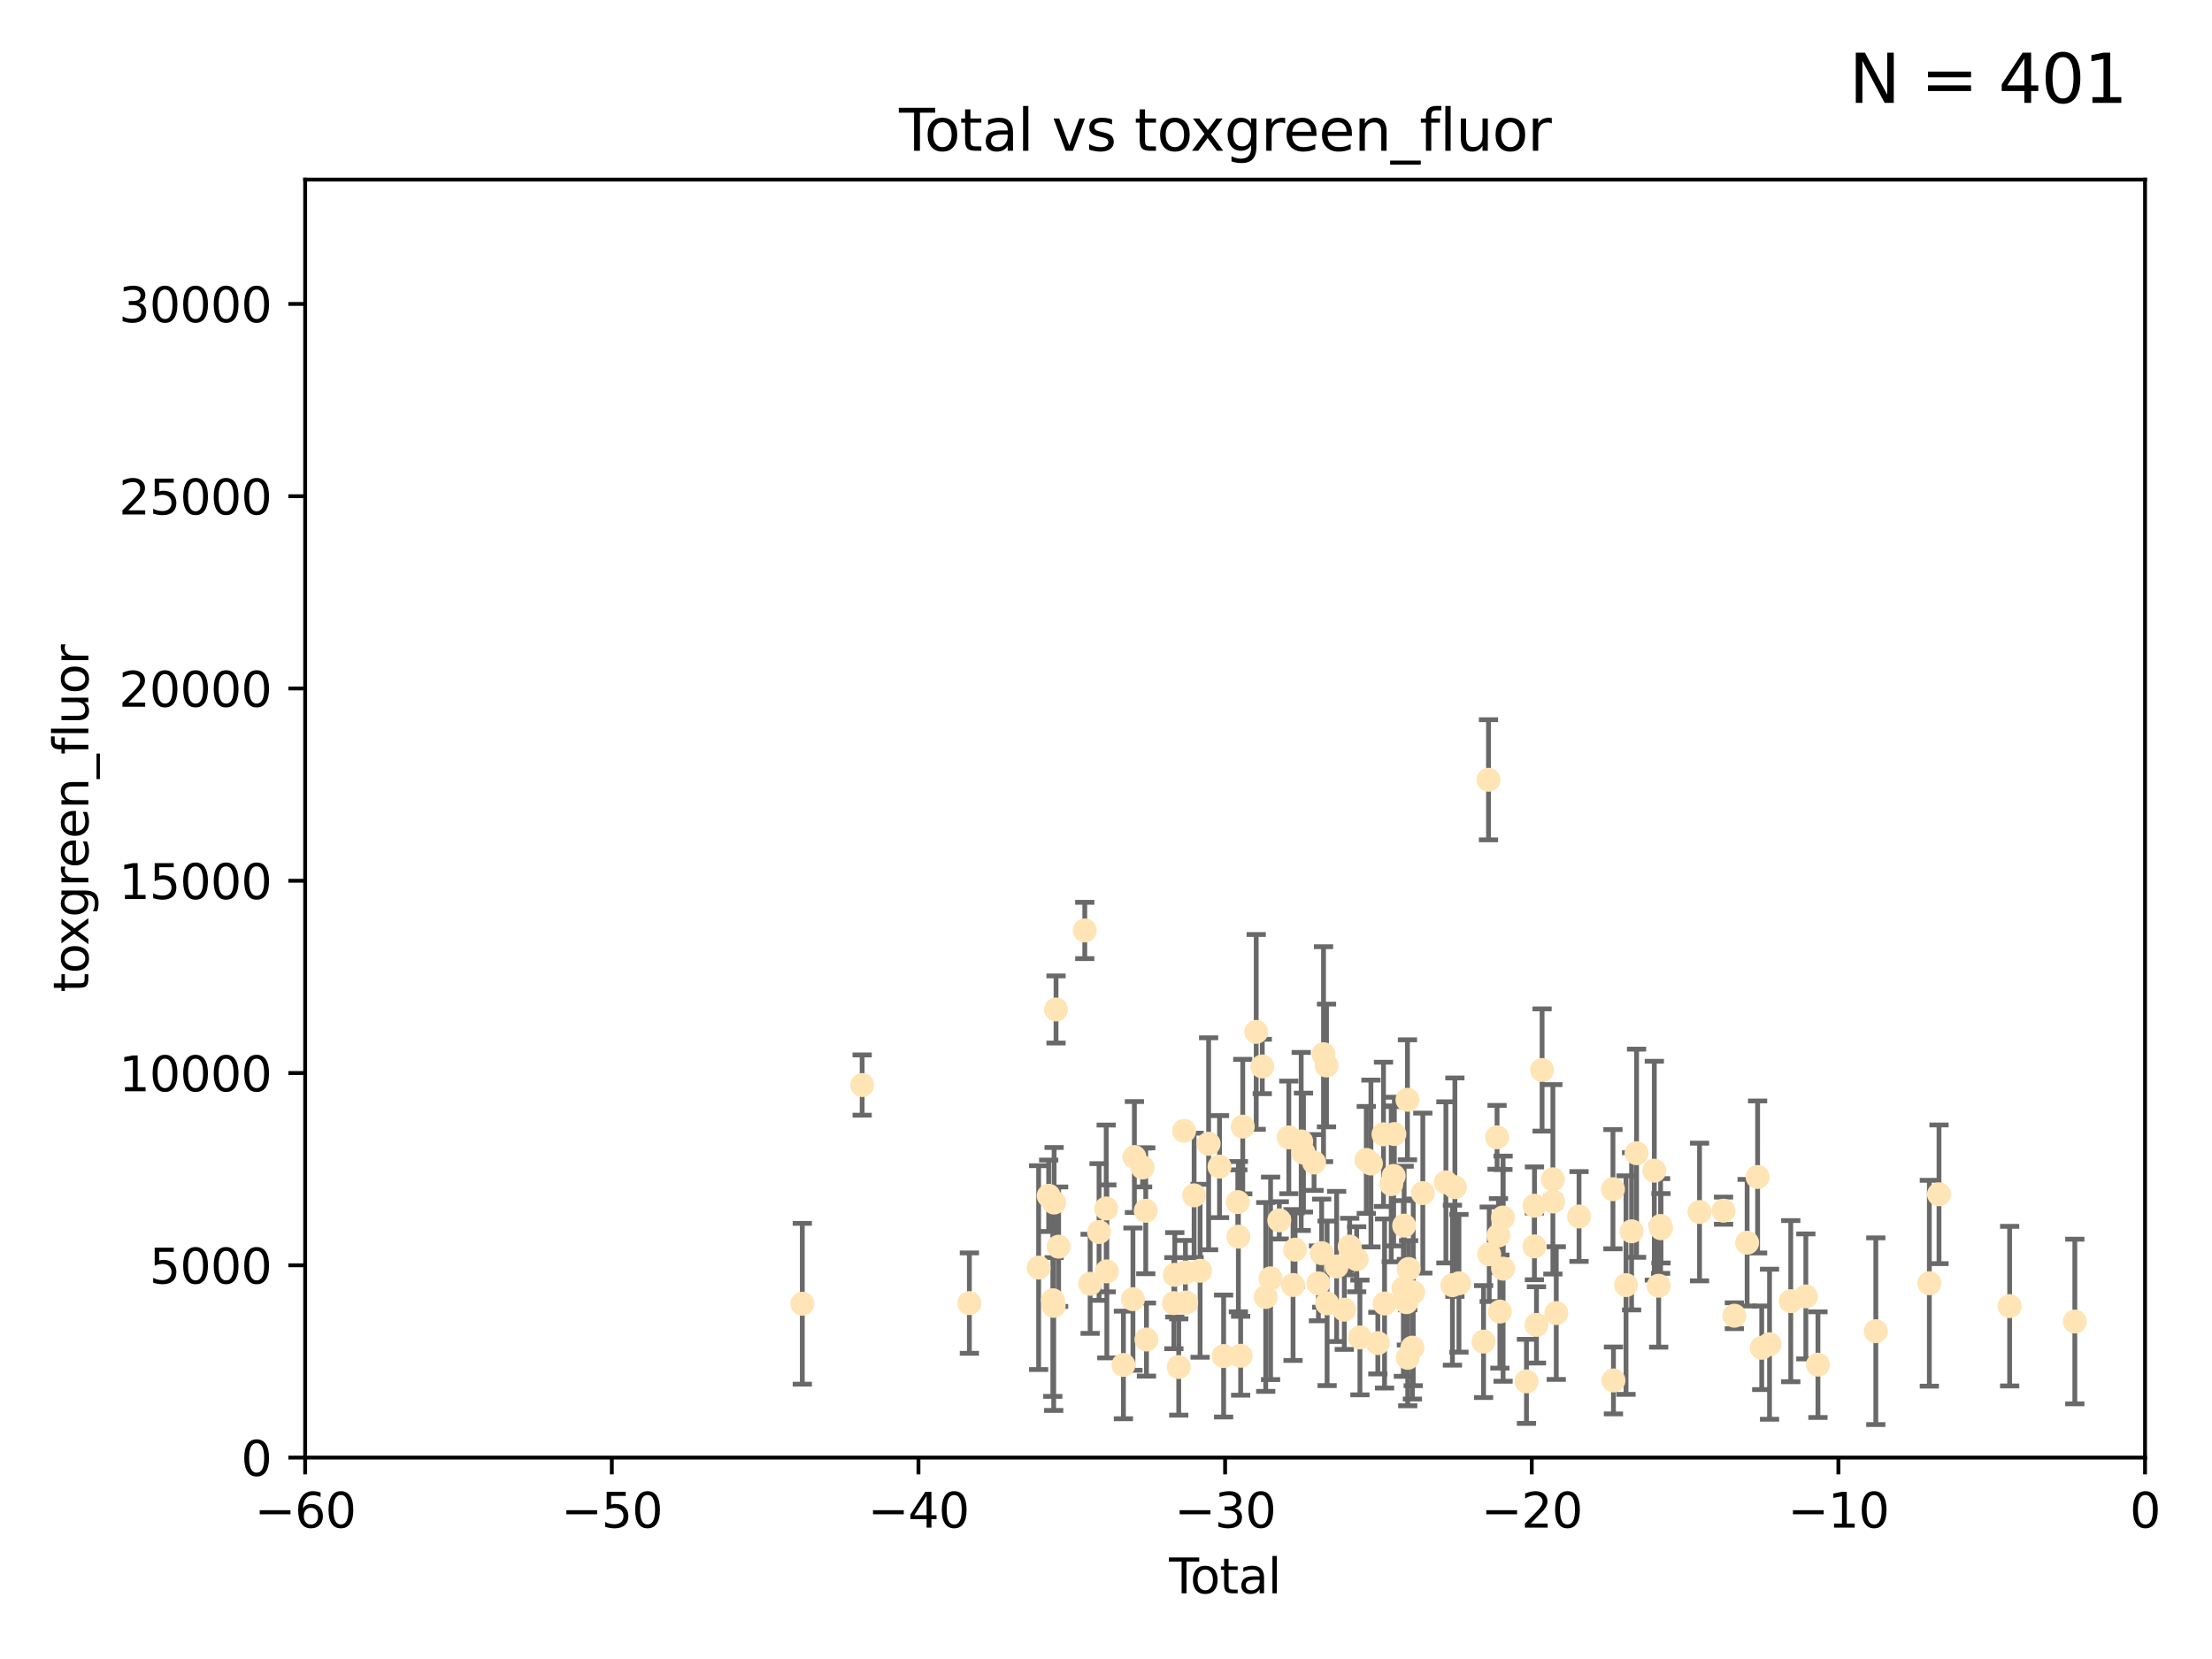 <?xml version="1.0" encoding="utf-8" standalone="no"?>
<!DOCTYPE svg PUBLIC "-//W3C//DTD SVG 1.1//EN"
  "http://www.w3.org/Graphics/SVG/1.1/DTD/svg11.dtd">
<svg xmlns:xlink="http://www.w3.org/1999/xlink" width="460.8pt" height="345.6pt" viewBox="0 0 460.8 345.6" xmlns="http://www.w3.org/2000/svg" version="1.1">
 <defs>
  <style type="text/css">*{stroke-linejoin: round; stroke-linecap: butt}</style>
 </defs>
 <g id="figure_1">
  <g id="patch_1">
   <path d="M 0 345.6 
L 460.8 345.6 
L 460.8 0 
L 0 0 
z
" style="fill: #ffffff"/>
  </g>
  <g id="axes_1">
   <g id="patch_2">
    <path d="M 63.571 303.64 
L 446.85 303.64 
L 446.85 37.411 
L 63.571 37.411 
z
" style="fill: #ffffff"/>
   </g>
   <g id="PathCollection_1">
    <defs>
     <path id="m2f478d332f" d="M 0 1.118 
C 0.297 1.118 0.581 1 0.791 0.791 
C 1 0.581 1.118 0.297 1.118 0 
C 1.118 -0.297 1 -0.581 0.791 -0.791 
C 0.581 -1 0.297 -1.118 0 -1.118 
C -0.297 -1.118 -0.581 -1 -0.791 -0.791 
C -1 -0.581 -1.118 -0.297 -1.118 0 
C -1.118 0.297 -1 0.581 -0.791 0.791 
C -0.581 1 -0.297 1.118 0 1.118 
z
" style="stroke: #ffe4b5"/>
    </defs>
    <g clip-path="url(#p69e5acbe16)">
     <use xlink:href="#m2f478d332f" x="167.135" y="271.596" style="fill: #ffe4b5; stroke: #ffe4b5"/>
     <use xlink:href="#m2f478d332f" x="179.601" y="226.035" style="fill: #ffe4b5; stroke: #ffe4b5"/>
     <use xlink:href="#m2f478d332f" x="201.939" y="271.461" style="fill: #ffe4b5; stroke: #ffe4b5"/>
     <use xlink:href="#m2f478d332f" x="216.367" y="264.067" style="fill: #ffe4b5; stroke: #ffe4b5"/>
     <use xlink:href="#m2f478d332f" x="218.459" y="249.103" style="fill: #ffe4b5; stroke: #ffe4b5"/>
     <use xlink:href="#m2f478d332f" x="219.325" y="270.865" style="fill: #ffe4b5; stroke: #ffe4b5"/>
     <use xlink:href="#m2f478d332f" x="219.506" y="272.037" style="fill: #ffe4b5; stroke: #ffe4b5"/>
     <use xlink:href="#m2f478d332f" x="219.592" y="250.513" style="fill: #ffe4b5; stroke: #ffe4b5"/>
     <use xlink:href="#m2f478d332f" x="219.992" y="210.29" style="fill: #ffe4b5; stroke: #ffe4b5"/>
     <use xlink:href="#m2f478d332f" x="220.533" y="259.708" style="fill: #ffe4b5; stroke: #ffe4b5"/>
     <use xlink:href="#m2f478d332f" x="225.978" y="193.834" style="fill: #ffe4b5; stroke: #ffe4b5"/>
     <use xlink:href="#m2f478d332f" x="227.096" y="267.44" style="fill: #ffe4b5; stroke: #ffe4b5"/>
     <use xlink:href="#m2f478d332f" x="228.953" y="256.649" style="fill: #ffe4b5; stroke: #ffe4b5"/>
     <use xlink:href="#m2f478d332f" x="230.446" y="251.742" style="fill: #ffe4b5; stroke: #ffe4b5"/>
     <use xlink:href="#m2f478d332f" x="230.575" y="264.857" style="fill: #ffe4b5; stroke: #ffe4b5"/>
     <use xlink:href="#m2f478d332f" x="234.029" y="284.344" style="fill: #ffe4b5; stroke: #ffe4b5"/>
     <use xlink:href="#m2f478d332f" x="236.012" y="270.635" style="fill: #ffe4b5; stroke: #ffe4b5"/>
     <use xlink:href="#m2f478d332f" x="236.318" y="241.029" style="fill: #ffe4b5; stroke: #ffe4b5"/>
     <use xlink:href="#m2f478d332f" x="238.024" y="243.209" style="fill: #ffe4b5; stroke: #ffe4b5"/>
     <use xlink:href="#m2f478d332f" x="238.681" y="252.228" style="fill: #ffe4b5; stroke: #ffe4b5"/>
     <use xlink:href="#m2f478d332f" x="238.828" y="279.051" style="fill: #ffe4b5; stroke: #ffe4b5"/>
     <use xlink:href="#m2f478d332f" x="244.54" y="271.465" style="fill: #ffe4b5; stroke: #ffe4b5"/>
     <use xlink:href="#m2f478d332f" x="244.728" y="265.57" style="fill: #ffe4b5; stroke: #ffe4b5"/>
     <use xlink:href="#m2f478d332f" x="245.553" y="284.776" style="fill: #ffe4b5; stroke: #ffe4b5"/>
     <use xlink:href="#m2f478d332f" x="246.672" y="235.585" style="fill: #ffe4b5; stroke: #ffe4b5"/>
     <use xlink:href="#m2f478d332f" x="246.946" y="265.086" style="fill: #ffe4b5; stroke: #ffe4b5"/>
     <use xlink:href="#m2f478d332f" x="247.098" y="271.34" style="fill: #ffe4b5; stroke: #ffe4b5"/>
     <use xlink:href="#m2f478d332f" x="248.756" y="249.016" style="fill: #ffe4b5; stroke: #ffe4b5"/>
     <use xlink:href="#m2f478d332f" x="250.002" y="264.724" style="fill: #ffe4b5; stroke: #ffe4b5"/>
     <use xlink:href="#m2f478d332f" x="251.778" y="238.266" style="fill: #ffe4b5; stroke: #ffe4b5"/>
     <use xlink:href="#m2f478d332f" x="254.048" y="243.03" style="fill: #ffe4b5; stroke: #ffe4b5"/>
     <use xlink:href="#m2f478d332f" x="254.901" y="282.488" style="fill: #ffe4b5; stroke: #ffe4b5"/>
     <use xlink:href="#m2f478d332f" x="257.859" y="250.423" style="fill: #ffe4b5; stroke: #ffe4b5"/>
     <use xlink:href="#m2f478d332f" x="257.977" y="257.618" style="fill: #ffe4b5; stroke: #ffe4b5"/>
     <use xlink:href="#m2f478d332f" x="258.449" y="282.429" style="fill: #ffe4b5; stroke: #ffe4b5"/>
     <use xlink:href="#m2f478d332f" x="258.89" y="234.689" style="fill: #ffe4b5; stroke: #ffe4b5"/>
     <use xlink:href="#m2f478d332f" x="261.69" y="214.965" style="fill: #ffe4b5; stroke: #ffe4b5"/>
     <use xlink:href="#m2f478d332f" x="262.955" y="222.162" style="fill: #ffe4b5; stroke: #ffe4b5"/>
     <use xlink:href="#m2f478d332f" x="263.676" y="270.179" style="fill: #ffe4b5; stroke: #ffe4b5"/>
     <use xlink:href="#m2f478d332f" x="264.684" y="266.301" style="fill: #ffe4b5; stroke: #ffe4b5"/>
     <use xlink:href="#m2f478d332f" x="266.498" y="254.22" style="fill: #ffe4b5; stroke: #ffe4b5"/>
     <use xlink:href="#m2f478d332f" x="268.486" y="236.936" style="fill: #ffe4b5; stroke: #ffe4b5"/>
     <use xlink:href="#m2f478d332f" x="269.366" y="267.687" style="fill: #ffe4b5; stroke: #ffe4b5"/>
     <use xlink:href="#m2f478d332f" x="269.785" y="260.33" style="fill: #ffe4b5; stroke: #ffe4b5"/>
     <use xlink:href="#m2f478d332f" x="271.064" y="237.786" style="fill: #ffe4b5; stroke: #ffe4b5"/>
     <use xlink:href="#m2f478d332f" x="271.537" y="240.103" style="fill: #ffe4b5; stroke: #ffe4b5"/>
     <use xlink:href="#m2f478d332f" x="273.742" y="242.171" style="fill: #ffe4b5; stroke: #ffe4b5"/>
     <use xlink:href="#m2f478d332f" x="274.655" y="267.34" style="fill: #ffe4b5; stroke: #ffe4b5"/>
     <use xlink:href="#m2f478d332f" x="275.327" y="261.055" style="fill: #ffe4b5; stroke: #ffe4b5"/>
     <use xlink:href="#m2f478d332f" x="275.715" y="219.606" style="fill: #ffe4b5; stroke: #ffe4b5"/>
     <use xlink:href="#m2f478d332f" x="276.336" y="221.96" style="fill: #ffe4b5; stroke: #ffe4b5"/>
     <use xlink:href="#m2f478d332f" x="276.459" y="271.507" style="fill: #ffe4b5; stroke: #ffe4b5"/>
     <use xlink:href="#m2f478d332f" x="278.444" y="263.824" style="fill: #ffe4b5; stroke: #ffe4b5"/>
     <use xlink:href="#m2f478d332f" x="280.041" y="272.838" style="fill: #ffe4b5; stroke: #ffe4b5"/>
     <use xlink:href="#m2f478d332f" x="281.162" y="259.691" style="fill: #ffe4b5; stroke: #ffe4b5"/>
     <use xlink:href="#m2f478d332f" x="282.616" y="262.325" style="fill: #ffe4b5; stroke: #ffe4b5"/>
     <use xlink:href="#m2f478d332f" x="283.297" y="278.616" style="fill: #ffe4b5; stroke: #ffe4b5"/>
     <use xlink:href="#m2f478d332f" x="284.624" y="241.629" style="fill: #ffe4b5; stroke: #ffe4b5"/>
     <use xlink:href="#m2f478d332f" x="285.587" y="242.382" style="fill: #ffe4b5; stroke: #ffe4b5"/>
     <use xlink:href="#m2f478d332f" x="287.03" y="279.797" style="fill: #ffe4b5; stroke: #ffe4b5"/>
     <use xlink:href="#m2f478d332f" x="288.206" y="236.299" style="fill: #ffe4b5; stroke: #ffe4b5"/>
     <use xlink:href="#m2f478d332f" x="288.428" y="271.543" style="fill: #ffe4b5; stroke: #ffe4b5"/>
     <use xlink:href="#m2f478d332f" x="289.819" y="246.68" style="fill: #ffe4b5; stroke: #ffe4b5"/>
     <use xlink:href="#m2f478d332f" x="290.322" y="244.965" style="fill: #ffe4b5; stroke: #ffe4b5"/>
     <use xlink:href="#m2f478d332f" x="290.468" y="236.245" style="fill: #ffe4b5; stroke: #ffe4b5"/>
     <use xlink:href="#m2f478d332f" x="292.351" y="268.416" style="fill: #ffe4b5; stroke: #ffe4b5"/>
     <use xlink:href="#m2f478d332f" x="292.507" y="255.317" style="fill: #ffe4b5; stroke: #ffe4b5"/>
     <use xlink:href="#m2f478d332f" x="292.98" y="271.268" style="fill: #ffe4b5; stroke: #ffe4b5"/>
     <use xlink:href="#m2f478d332f" x="293.197" y="229.105" style="fill: #ffe4b5; stroke: #ffe4b5"/>
     <use xlink:href="#m2f478d332f" x="293.255" y="282.862" style="fill: #ffe4b5; stroke: #ffe4b5"/>
     <use xlink:href="#m2f478d332f" x="293.445" y="264.352" style="fill: #ffe4b5; stroke: #ffe4b5"/>
     <use xlink:href="#m2f478d332f" x="294.227" y="280.741" style="fill: #ffe4b5; stroke: #ffe4b5"/>
     <use xlink:href="#m2f478d332f" x="294.402" y="269.215" style="fill: #ffe4b5; stroke: #ffe4b5"/>
     <use xlink:href="#m2f478d332f" x="296.398" y="248.544" style="fill: #ffe4b5; stroke: #ffe4b5"/>
     <use xlink:href="#m2f478d332f" x="301.208" y="246.309" style="fill: #ffe4b5; stroke: #ffe4b5"/>
     <use xlink:href="#m2f478d332f" x="302.57" y="267.724" style="fill: #ffe4b5; stroke: #ffe4b5"/>
     <use xlink:href="#m2f478d332f" x="303.08" y="247.304" style="fill: #ffe4b5; stroke: #ffe4b5"/>
     <use xlink:href="#m2f478d332f" x="303.925" y="267.331" style="fill: #ffe4b5; stroke: #ffe4b5"/>
     <use xlink:href="#m2f478d332f" x="309.054" y="279.475" style="fill: #ffe4b5; stroke: #ffe4b5"/>
     <use xlink:href="#m2f478d332f" x="310.079" y="162.44" style="fill: #ffe4b5; stroke: #ffe4b5"/>
     <use xlink:href="#m2f478d332f" x="310.233" y="261.286" style="fill: #ffe4b5; stroke: #ffe4b5"/>
     <use xlink:href="#m2f478d332f" x="311.864" y="236.922" style="fill: #ffe4b5; stroke: #ffe4b5"/>
     <use xlink:href="#m2f478d332f" x="312.161" y="257.367" style="fill: #ffe4b5; stroke: #ffe4b5"/>
     <use xlink:href="#m2f478d332f" x="312.454" y="273.224" style="fill: #ffe4b5; stroke: #ffe4b5"/>
     <use xlink:href="#m2f478d332f" x="313.086" y="253.638" style="fill: #ffe4b5; stroke: #ffe4b5"/>
     <use xlink:href="#m2f478d332f" x="313.12" y="264.288" style="fill: #ffe4b5; stroke: #ffe4b5"/>
     <use xlink:href="#m2f478d332f" x="317.99" y="287.763" style="fill: #ffe4b5; stroke: #ffe4b5"/>
     <use xlink:href="#m2f478d332f" x="319.644" y="259.646" style="fill: #ffe4b5; stroke: #ffe4b5"/>
     <use xlink:href="#m2f478d332f" x="319.659" y="251.165" style="fill: #ffe4b5; stroke: #ffe4b5"/>
     <use xlink:href="#m2f478d332f" x="320.074" y="276" style="fill: #ffe4b5; stroke: #ffe4b5"/>
     <use xlink:href="#m2f478d332f" x="321.245" y="222.895" style="fill: #ffe4b5; stroke: #ffe4b5"/>
     <use xlink:href="#m2f478d332f" x="323.494" y="245.674" style="fill: #ffe4b5; stroke: #ffe4b5"/>
     <use xlink:href="#m2f478d332f" x="323.526" y="250.299" style="fill: #ffe4b5; stroke: #ffe4b5"/>
     <use xlink:href="#m2f478d332f" x="324.196" y="273.541" style="fill: #ffe4b5; stroke: #ffe4b5"/>
     <use xlink:href="#m2f478d332f" x="328.943" y="253.418" style="fill: #ffe4b5; stroke: #ffe4b5"/>
     <use xlink:href="#m2f478d332f" x="336.006" y="247.731" style="fill: #ffe4b5; stroke: #ffe4b5"/>
     <use xlink:href="#m2f478d332f" x="336.111" y="287.57" style="fill: #ffe4b5; stroke: #ffe4b5"/>
     <use xlink:href="#m2f478d332f" x="338.73" y="267.709" style="fill: #ffe4b5; stroke: #ffe4b5"/>
     <use xlink:href="#m2f478d332f" x="339.892" y="256.503" style="fill: #ffe4b5; stroke: #ffe4b5"/>
     <use xlink:href="#m2f478d332f" x="340.925" y="240.236" style="fill: #ffe4b5; stroke: #ffe4b5"/>
     <use xlink:href="#m2f478d332f" x="344.626" y="243.876" style="fill: #ffe4b5; stroke: #ffe4b5"/>
     <use xlink:href="#m2f478d332f" x="345.532" y="267.845" style="fill: #ffe4b5; stroke: #ffe4b5"/>
     <use xlink:href="#m2f478d332f" x="345.935" y="255.397" style="fill: #ffe4b5; stroke: #ffe4b5"/>
     <use xlink:href="#m2f478d332f" x="346.011" y="255.871" style="fill: #ffe4b5; stroke: #ffe4b5"/>
     <use xlink:href="#m2f478d332f" x="354.043" y="252.48" style="fill: #ffe4b5; stroke: #ffe4b5"/>
     <use xlink:href="#m2f478d332f" x="359.047" y="252.206" style="fill: #ffe4b5; stroke: #ffe4b5"/>
     <use xlink:href="#m2f478d332f" x="361.302" y="274.088" style="fill: #ffe4b5; stroke: #ffe4b5"/>
     <use xlink:href="#m2f478d332f" x="363.958" y="258.879" style="fill: #ffe4b5; stroke: #ffe4b5"/>
     <use xlink:href="#m2f478d332f" x="366.143" y="245.186" style="fill: #ffe4b5; stroke: #ffe4b5"/>
     <use xlink:href="#m2f478d332f" x="366.999" y="280.77" style="fill: #ffe4b5; stroke: #ffe4b5"/>
     <use xlink:href="#m2f478d332f" x="368.627" y="280.028" style="fill: #ffe4b5; stroke: #ffe4b5"/>
     <use xlink:href="#m2f478d332f" x="373.048" y="271.053" style="fill: #ffe4b5; stroke: #ffe4b5"/>
     <use xlink:href="#m2f478d332f" x="376.19" y="270.065" style="fill: #ffe4b5; stroke: #ffe4b5"/>
     <use xlink:href="#m2f478d332f" x="378.713" y="284.28" style="fill: #ffe4b5; stroke: #ffe4b5"/>
     <use xlink:href="#m2f478d332f" x="390.768" y="277.315" style="fill: #ffe4b5; stroke: #ffe4b5"/>
     <use xlink:href="#m2f478d332f" x="401.916" y="267.322" style="fill: #ffe4b5; stroke: #ffe4b5"/>
     <use xlink:href="#m2f478d332f" x="403.931" y="248.792" style="fill: #ffe4b5; stroke: #ffe4b5"/>
     <use xlink:href="#m2f478d332f" x="418.647" y="272.093" style="fill: #ffe4b5; stroke: #ffe4b5"/>
     <use xlink:href="#m2f478d332f" x="432.223" y="275.298" style="fill: #ffe4b5; stroke: #ffe4b5"/>
    </g>
   </g>
   <g id="matplotlib.axis_1">
    <g id="xtick_1">
     <g id="line2d_1">
      <defs>
       <path id="m9961f87551" d="M 0 0 
L 0 3.5 
" style="stroke: #000000; stroke-width: 0.8"/>
      </defs>
      <g>
       <use xlink:href="#m9961f87551" x="63.571" y="303.64" style="stroke: #000000; stroke-width: 0.8"/>
      </g>
     </g>
     <g id="text_1">
      <!-- −60 -->
      <g transform="translate(53.019 318.238)scale(0.1 -0.1)">
       <defs>
        <path id="DejaVuSans-2212" d="M 678 2272 
L 4684 2272 
L 4684 1741 
L 678 1741 
L 678 2272 
z
" transform="scale(0.016)"/>
        <path id="DejaVuSans-36" d="M 2113 2584 
Q 1688 2584 1439 2293 
Q 1191 2003 1191 1497 
Q 1191 994 1439 701 
Q 1688 409 2113 409 
Q 2538 409 2786 701 
Q 3034 994 3034 1497 
Q 3034 2003 2786 2293 
Q 2538 2584 2113 2584 
z
M 3366 4563 
L 3366 3988 
Q 3128 4100 2886 4159 
Q 2644 4219 2406 4219 
Q 1781 4219 1451 3797 
Q 1122 3375 1075 2522 
Q 1259 2794 1537 2939 
Q 1816 3084 2150 3084 
Q 2853 3084 3261 2657 
Q 3669 2231 3669 1497 
Q 3669 778 3244 343 
Q 2819 -91 2113 -91 
Q 1303 -91 875 529 
Q 447 1150 447 2328 
Q 447 3434 972 4092 
Q 1497 4750 2381 4750 
Q 2619 4750 2861 4703 
Q 3103 4656 3366 4563 
z
" transform="scale(0.016)"/>
        <path id="DejaVuSans-30" d="M 2034 4250 
Q 1547 4250 1301 3770 
Q 1056 3291 1056 2328 
Q 1056 1369 1301 889 
Q 1547 409 2034 409 
Q 2525 409 2770 889 
Q 3016 1369 3016 2328 
Q 3016 3291 2770 3770 
Q 2525 4250 2034 4250 
z
M 2034 4750 
Q 2819 4750 3233 4129 
Q 3647 3509 3647 2328 
Q 3647 1150 3233 529 
Q 2819 -91 2034 -91 
Q 1250 -91 836 529 
Q 422 1150 422 2328 
Q 422 3509 836 4129 
Q 1250 4750 2034 4750 
z
" transform="scale(0.016)"/>
       </defs>
       <use xlink:href="#DejaVuSans-2212"/>
       <use xlink:href="#DejaVuSans-36" x="83.789"/>
       <use xlink:href="#DejaVuSans-30" x="147.412"/>
      </g>
     </g>
    </g>
    <g id="xtick_2">
     <g id="line2d_2">
      <g>
       <use xlink:href="#m9961f87551" x="127.451" y="303.64" style="stroke: #000000; stroke-width: 0.8"/>
      </g>
     </g>
     <g id="text_2">
      <!-- −50 -->
      <g transform="translate(116.899 318.238)scale(0.1 -0.1)">
       <defs>
        <path id="DejaVuSans-35" d="M 691 4666 
L 3169 4666 
L 3169 4134 
L 1269 4134 
L 1269 2991 
Q 1406 3038 1543 3061 
Q 1681 3084 1819 3084 
Q 2600 3084 3056 2656 
Q 3513 2228 3513 1497 
Q 3513 744 3044 326 
Q 2575 -91 1722 -91 
Q 1428 -91 1123 -41 
Q 819 9 494 109 
L 494 744 
Q 775 591 1075 516 
Q 1375 441 1709 441 
Q 2250 441 2565 725 
Q 2881 1009 2881 1497 
Q 2881 1984 2565 2268 
Q 2250 2553 1709 2553 
Q 1456 2553 1204 2497 
Q 953 2441 691 2322 
L 691 4666 
z
" transform="scale(0.016)"/>
       </defs>
       <use xlink:href="#DejaVuSans-2212"/>
       <use xlink:href="#DejaVuSans-35" x="83.789"/>
       <use xlink:href="#DejaVuSans-30" x="147.412"/>
      </g>
     </g>
    </g>
    <g id="xtick_3">
     <g id="line2d_3">
      <g>
       <use xlink:href="#m9961f87551" x="191.331" y="303.64" style="stroke: #000000; stroke-width: 0.8"/>
      </g>
     </g>
     <g id="text_3">
      <!-- −40 -->
      <g transform="translate(180.778 318.238)scale(0.1 -0.1)">
       <defs>
        <path id="DejaVuSans-34" d="M 2419 4116 
L 825 1625 
L 2419 1625 
L 2419 4116 
z
M 2253 4666 
L 3047 4666 
L 3047 1625 
L 3713 1625 
L 3713 1100 
L 3047 1100 
L 3047 0 
L 2419 0 
L 2419 1100 
L 313 1100 
L 313 1709 
L 2253 4666 
z
" transform="scale(0.016)"/>
       </defs>
       <use xlink:href="#DejaVuSans-2212"/>
       <use xlink:href="#DejaVuSans-34" x="83.789"/>
       <use xlink:href="#DejaVuSans-30" x="147.412"/>
      </g>
     </g>
    </g>
    <g id="xtick_4">
     <g id="line2d_4">
      <g>
       <use xlink:href="#m9961f87551" x="255.211" y="303.64" style="stroke: #000000; stroke-width: 0.8"/>
      </g>
     </g>
     <g id="text_4">
      <!-- −30 -->
      <g transform="translate(244.658 318.238)scale(0.1 -0.1)">
       <defs>
        <path id="DejaVuSans-33" d="M 2597 2516 
Q 3050 2419 3304 2112 
Q 3559 1806 3559 1356 
Q 3559 666 3084 287 
Q 2609 -91 1734 -91 
Q 1441 -91 1130 -33 
Q 819 25 488 141 
L 488 750 
Q 750 597 1062 519 
Q 1375 441 1716 441 
Q 2309 441 2620 675 
Q 2931 909 2931 1356 
Q 2931 1769 2642 2001 
Q 2353 2234 1838 2234 
L 1294 2234 
L 1294 2753 
L 1863 2753 
Q 2328 2753 2575 2939 
Q 2822 3125 2822 3475 
Q 2822 3834 2567 4026 
Q 2313 4219 1838 4219 
Q 1578 4219 1281 4162 
Q 984 4106 628 3988 
L 628 4550 
Q 988 4650 1302 4700 
Q 1616 4750 1894 4750 
Q 2613 4750 3031 4423 
Q 3450 4097 3450 3541 
Q 3450 3153 3228 2886 
Q 3006 2619 2597 2516 
z
" transform="scale(0.016)"/>
       </defs>
       <use xlink:href="#DejaVuSans-2212"/>
       <use xlink:href="#DejaVuSans-33" x="83.789"/>
       <use xlink:href="#DejaVuSans-30" x="147.412"/>
      </g>
     </g>
    </g>
    <g id="xtick_5">
     <g id="line2d_5">
      <g>
       <use xlink:href="#m9961f87551" x="319.09" y="303.64" style="stroke: #000000; stroke-width: 0.8"/>
      </g>
     </g>
     <g id="text_5">
      <!-- −20 -->
      <g transform="translate(308.538 318.238)scale(0.1 -0.1)">
       <defs>
        <path id="DejaVuSans-32" d="M 1228 531 
L 3431 531 
L 3431 0 
L 469 0 
L 469 531 
Q 828 903 1448 1529 
Q 2069 2156 2228 2338 
Q 2531 2678 2651 2914 
Q 2772 3150 2772 3378 
Q 2772 3750 2511 3984 
Q 2250 4219 1831 4219 
Q 1534 4219 1204 4116 
Q 875 4013 500 3803 
L 500 4441 
Q 881 4594 1212 4672 
Q 1544 4750 1819 4750 
Q 2544 4750 2975 4387 
Q 3406 4025 3406 3419 
Q 3406 3131 3298 2873 
Q 3191 2616 2906 2266 
Q 2828 2175 2409 1742 
Q 1991 1309 1228 531 
z
" transform="scale(0.016)"/>
       </defs>
       <use xlink:href="#DejaVuSans-2212"/>
       <use xlink:href="#DejaVuSans-32" x="83.789"/>
       <use xlink:href="#DejaVuSans-30" x="147.412"/>
      </g>
     </g>
    </g>
    <g id="xtick_6">
     <g id="line2d_6">
      <g>
       <use xlink:href="#m9961f87551" x="382.97" y="303.64" style="stroke: #000000; stroke-width: 0.8"/>
      </g>
     </g>
     <g id="text_6">
      <!-- −10 -->
      <g transform="translate(372.418 318.238)scale(0.1 -0.1)">
       <defs>
        <path id="DejaVuSans-31" d="M 794 531 
L 1825 531 
L 1825 4091 
L 703 3866 
L 703 4441 
L 1819 4666 
L 2450 4666 
L 2450 531 
L 3481 531 
L 3481 0 
L 794 0 
L 794 531 
z
" transform="scale(0.016)"/>
       </defs>
       <use xlink:href="#DejaVuSans-2212"/>
       <use xlink:href="#DejaVuSans-31" x="83.789"/>
       <use xlink:href="#DejaVuSans-30" x="147.412"/>
      </g>
     </g>
    </g>
    <g id="xtick_7">
     <g id="line2d_7">
      <g>
       <use xlink:href="#m9961f87551" x="446.85" y="303.64" style="stroke: #000000; stroke-width: 0.8"/>
      </g>
     </g>
     <g id="text_7">
      <!-- 0 -->
      <g transform="translate(443.669 318.238)scale(0.1 -0.1)">
       <use xlink:href="#DejaVuSans-30"/>
      </g>
     </g>
    </g>
    <g id="text_8">
     <!-- Total -->
     <g transform="translate(243.534 331.917)scale(0.1 -0.1)">
      <defs>
       <path id="DejaVuSans-54" d="M -19 4666 
L 3928 4666 
L 3928 4134 
L 2272 4134 
L 2272 0 
L 1638 0 
L 1638 4134 
L -19 4134 
L -19 4666 
z
" transform="scale(0.016)"/>
       <path id="DejaVuSans-6f" d="M 1959 3097 
Q 1497 3097 1228 2736 
Q 959 2375 959 1747 
Q 959 1119 1226 758 
Q 1494 397 1959 397 
Q 2419 397 2687 759 
Q 2956 1122 2956 1747 
Q 2956 2369 2687 2733 
Q 2419 3097 1959 3097 
z
M 1959 3584 
Q 2709 3584 3137 3096 
Q 3566 2609 3566 1747 
Q 3566 888 3137 398 
Q 2709 -91 1959 -91 
Q 1206 -91 779 398 
Q 353 888 353 1747 
Q 353 2609 779 3096 
Q 1206 3584 1959 3584 
z
" transform="scale(0.016)"/>
       <path id="DejaVuSans-74" d="M 1172 4494 
L 1172 3500 
L 2356 3500 
L 2356 3053 
L 1172 3053 
L 1172 1153 
Q 1172 725 1289 603 
Q 1406 481 1766 481 
L 2356 481 
L 2356 0 
L 1766 0 
Q 1100 0 847 248 
Q 594 497 594 1153 
L 594 3053 
L 172 3053 
L 172 3500 
L 594 3500 
L 594 4494 
L 1172 4494 
z
" transform="scale(0.016)"/>
       <path id="DejaVuSans-61" d="M 2194 1759 
Q 1497 1759 1228 1600 
Q 959 1441 959 1056 
Q 959 750 1161 570 
Q 1363 391 1709 391 
Q 2188 391 2477 730 
Q 2766 1069 2766 1631 
L 2766 1759 
L 2194 1759 
z
M 3341 1997 
L 3341 0 
L 2766 0 
L 2766 531 
Q 2569 213 2275 61 
Q 1981 -91 1556 -91 
Q 1019 -91 701 211 
Q 384 513 384 1019 
Q 384 1609 779 1909 
Q 1175 2209 1959 2209 
L 2766 2209 
L 2766 2266 
Q 2766 2663 2505 2880 
Q 2244 3097 1772 3097 
Q 1472 3097 1187 3025 
Q 903 2953 641 2809 
L 641 3341 
Q 956 3463 1253 3523 
Q 1550 3584 1831 3584 
Q 2591 3584 2966 3190 
Q 3341 2797 3341 1997 
z
" transform="scale(0.016)"/>
       <path id="DejaVuSans-6c" d="M 603 4863 
L 1178 4863 
L 1178 0 
L 603 0 
L 603 4863 
z
" transform="scale(0.016)"/>
      </defs>
      <use xlink:href="#DejaVuSans-54"/>
      <use xlink:href="#DejaVuSans-6f" x="44.084"/>
      <use xlink:href="#DejaVuSans-74" x="105.266"/>
      <use xlink:href="#DejaVuSans-61" x="144.475"/>
      <use xlink:href="#DejaVuSans-6c" x="205.754"/>
     </g>
    </g>
   </g>
   <g id="matplotlib.axis_2">
    <g id="ytick_1">
     <g id="line2d_8">
      <defs>
       <path id="md706e45a25" d="M 0 0 
L -3.5 0 
" style="stroke: #000000; stroke-width: 0.8"/>
      </defs>
      <g>
       <use xlink:href="#md706e45a25" x="63.571" y="303.64" style="stroke: #000000; stroke-width: 0.8"/>
      </g>
     </g>
     <g id="text_9">
      <!-- 0 -->
      <g transform="translate(50.209 307.439)scale(0.1 -0.1)">
       <use xlink:href="#DejaVuSans-30"/>
      </g>
     </g>
    </g>
    <g id="ytick_2">
     <g id="line2d_9">
      <g>
       <use xlink:href="#md706e45a25" x="63.571" y="263.586" style="stroke: #000000; stroke-width: 0.8"/>
      </g>
     </g>
     <g id="text_10">
      <!-- 5000 -->
      <g transform="translate(31.121 267.385)scale(0.1 -0.1)">
       <use xlink:href="#DejaVuSans-35"/>
       <use xlink:href="#DejaVuSans-30" x="63.623"/>
       <use xlink:href="#DejaVuSans-30" x="127.246"/>
       <use xlink:href="#DejaVuSans-30" x="190.869"/>
      </g>
     </g>
    </g>
    <g id="ytick_3">
     <g id="line2d_10">
      <g>
       <use xlink:href="#md706e45a25" x="63.571" y="223.532" style="stroke: #000000; stroke-width: 0.8"/>
      </g>
     </g>
     <g id="text_11">
      <!-- 10000 -->
      <g transform="translate(24.759 227.331)scale(0.1 -0.1)">
       <use xlink:href="#DejaVuSans-31"/>
       <use xlink:href="#DejaVuSans-30" x="63.623"/>
       <use xlink:href="#DejaVuSans-30" x="127.246"/>
       <use xlink:href="#DejaVuSans-30" x="190.869"/>
       <use xlink:href="#DejaVuSans-30" x="254.492"/>
      </g>
     </g>
    </g>
    <g id="ytick_4">
     <g id="line2d_11">
      <g>
       <use xlink:href="#md706e45a25" x="63.571" y="183.478" style="stroke: #000000; stroke-width: 0.8"/>
      </g>
     </g>
     <g id="text_12">
      <!-- 15000 -->
      <g transform="translate(24.759 187.278)scale(0.1 -0.1)">
       <use xlink:href="#DejaVuSans-31"/>
       <use xlink:href="#DejaVuSans-35" x="63.623"/>
       <use xlink:href="#DejaVuSans-30" x="127.246"/>
       <use xlink:href="#DejaVuSans-30" x="190.869"/>
       <use xlink:href="#DejaVuSans-30" x="254.492"/>
      </g>
     </g>
    </g>
    <g id="ytick_5">
     <g id="line2d_12">
      <g>
       <use xlink:href="#md706e45a25" x="63.571" y="143.424" style="stroke: #000000; stroke-width: 0.8"/>
      </g>
     </g>
     <g id="text_13">
      <!-- 20000 -->
      <g transform="translate(24.759 147.224)scale(0.1 -0.1)">
       <use xlink:href="#DejaVuSans-32"/>
       <use xlink:href="#DejaVuSans-30" x="63.623"/>
       <use xlink:href="#DejaVuSans-30" x="127.246"/>
       <use xlink:href="#DejaVuSans-30" x="190.869"/>
       <use xlink:href="#DejaVuSans-30" x="254.492"/>
      </g>
     </g>
    </g>
    <g id="ytick_6">
     <g id="line2d_13">
      <g>
       <use xlink:href="#md706e45a25" x="63.571" y="103.371" style="stroke: #000000; stroke-width: 0.8"/>
      </g>
     </g>
     <g id="text_14">
      <!-- 25000 -->
      <g transform="translate(24.759 107.17)scale(0.1 -0.1)">
       <use xlink:href="#DejaVuSans-32"/>
       <use xlink:href="#DejaVuSans-35" x="63.623"/>
       <use xlink:href="#DejaVuSans-30" x="127.246"/>
       <use xlink:href="#DejaVuSans-30" x="190.869"/>
       <use xlink:href="#DejaVuSans-30" x="254.492"/>
      </g>
     </g>
    </g>
    <g id="ytick_7">
     <g id="line2d_14">
      <g>
       <use xlink:href="#md706e45a25" x="63.571" y="63.317" style="stroke: #000000; stroke-width: 0.8"/>
      </g>
     </g>
     <g id="text_15">
      <!-- 30000 -->
      <g transform="translate(24.759 67.116)scale(0.1 -0.1)">
       <use xlink:href="#DejaVuSans-33"/>
       <use xlink:href="#DejaVuSans-30" x="63.623"/>
       <use xlink:href="#DejaVuSans-30" x="127.246"/>
       <use xlink:href="#DejaVuSans-30" x="190.869"/>
       <use xlink:href="#DejaVuSans-30" x="254.492"/>
      </g>
     </g>
    </g>
    <g id="text_16">
     <!-- toxgreen_fluor -->
     <g transform="translate(18.401 206.72)rotate(-90)scale(0.1 -0.1)">
      <defs>
       <path id="DejaVuSans-78" d="M 3513 3500 
L 2247 1797 
L 3578 0 
L 2900 0 
L 1881 1375 
L 863 0 
L 184 0 
L 1544 1831 
L 300 3500 
L 978 3500 
L 1906 2253 
L 2834 3500 
L 3513 3500 
z
" transform="scale(0.016)"/>
       <path id="DejaVuSans-67" d="M 2906 1791 
Q 2906 2416 2648 2759 
Q 2391 3103 1925 3103 
Q 1463 3103 1205 2759 
Q 947 2416 947 1791 
Q 947 1169 1205 825 
Q 1463 481 1925 481 
Q 2391 481 2648 825 
Q 2906 1169 2906 1791 
z
M 3481 434 
Q 3481 -459 3084 -895 
Q 2688 -1331 1869 -1331 
Q 1566 -1331 1297 -1286 
Q 1028 -1241 775 -1147 
L 775 -588 
Q 1028 -725 1275 -790 
Q 1522 -856 1778 -856 
Q 2344 -856 2625 -561 
Q 2906 -266 2906 331 
L 2906 616 
Q 2728 306 2450 153 
Q 2172 0 1784 0 
Q 1141 0 747 490 
Q 353 981 353 1791 
Q 353 2603 747 3093 
Q 1141 3584 1784 3584 
Q 2172 3584 2450 3431 
Q 2728 3278 2906 2969 
L 2906 3500 
L 3481 3500 
L 3481 434 
z
" transform="scale(0.016)"/>
       <path id="DejaVuSans-72" d="M 2631 2963 
Q 2534 3019 2420 3045 
Q 2306 3072 2169 3072 
Q 1681 3072 1420 2755 
Q 1159 2438 1159 1844 
L 1159 0 
L 581 0 
L 581 3500 
L 1159 3500 
L 1159 2956 
Q 1341 3275 1631 3429 
Q 1922 3584 2338 3584 
Q 2397 3584 2469 3576 
Q 2541 3569 2628 3553 
L 2631 2963 
z
" transform="scale(0.016)"/>
       <path id="DejaVuSans-65" d="M 3597 1894 
L 3597 1613 
L 953 1613 
Q 991 1019 1311 708 
Q 1631 397 2203 397 
Q 2534 397 2845 478 
Q 3156 559 3463 722 
L 3463 178 
Q 3153 47 2828 -22 
Q 2503 -91 2169 -91 
Q 1331 -91 842 396 
Q 353 884 353 1716 
Q 353 2575 817 3079 
Q 1281 3584 2069 3584 
Q 2775 3584 3186 3129 
Q 3597 2675 3597 1894 
z
M 3022 2063 
Q 3016 2534 2758 2815 
Q 2500 3097 2075 3097 
Q 1594 3097 1305 2825 
Q 1016 2553 972 2059 
L 3022 2063 
z
" transform="scale(0.016)"/>
       <path id="DejaVuSans-6e" d="M 3513 2113 
L 3513 0 
L 2938 0 
L 2938 2094 
Q 2938 2591 2744 2837 
Q 2550 3084 2163 3084 
Q 1697 3084 1428 2787 
Q 1159 2491 1159 1978 
L 1159 0 
L 581 0 
L 581 3500 
L 1159 3500 
L 1159 2956 
Q 1366 3272 1645 3428 
Q 1925 3584 2291 3584 
Q 2894 3584 3203 3211 
Q 3513 2838 3513 2113 
z
" transform="scale(0.016)"/>
       <path id="DejaVuSans-5f" d="M 3263 -1063 
L 3263 -1509 
L -63 -1509 
L -63 -1063 
L 3263 -1063 
z
" transform="scale(0.016)"/>
       <path id="DejaVuSans-66" d="M 2375 4863 
L 2375 4384 
L 1825 4384 
Q 1516 4384 1395 4259 
Q 1275 4134 1275 3809 
L 1275 3500 
L 2222 3500 
L 2222 3053 
L 1275 3053 
L 1275 0 
L 697 0 
L 697 3053 
L 147 3053 
L 147 3500 
L 697 3500 
L 697 3744 
Q 697 4328 969 4595 
Q 1241 4863 1831 4863 
L 2375 4863 
z
" transform="scale(0.016)"/>
       <path id="DejaVuSans-75" d="M 544 1381 
L 544 3500 
L 1119 3500 
L 1119 1403 
Q 1119 906 1312 657 
Q 1506 409 1894 409 
Q 2359 409 2629 706 
Q 2900 1003 2900 1516 
L 2900 3500 
L 3475 3500 
L 3475 0 
L 2900 0 
L 2900 538 
Q 2691 219 2414 64 
Q 2138 -91 1772 -91 
Q 1169 -91 856 284 
Q 544 659 544 1381 
z
M 1991 3584 
L 1991 3584 
z
" transform="scale(0.016)"/>
      </defs>
      <use xlink:href="#DejaVuSans-74"/>
      <use xlink:href="#DejaVuSans-6f" x="39.209"/>
      <use xlink:href="#DejaVuSans-78" x="97.266"/>
      <use xlink:href="#DejaVuSans-67" x="156.445"/>
      <use xlink:href="#DejaVuSans-72" x="219.922"/>
      <use xlink:href="#DejaVuSans-65" x="258.785"/>
      <use xlink:href="#DejaVuSans-65" x="320.309"/>
      <use xlink:href="#DejaVuSans-6e" x="381.832"/>
      <use xlink:href="#DejaVuSans-5f" x="445.211"/>
      <use xlink:href="#DejaVuSans-66" x="495.211"/>
      <use xlink:href="#DejaVuSans-6c" x="530.416"/>
      <use xlink:href="#DejaVuSans-75" x="558.199"/>
      <use xlink:href="#DejaVuSans-6f" x="621.578"/>
      <use xlink:href="#DejaVuSans-72" x="682.76"/>
     </g>
    </g>
   </g>
   <g id="LineCollection_1">
    <path d="M 167.135 288.345 
L 167.135 254.847 
" clip-path="url(#p69e5acbe16)" style="fill: none; stroke: #696969"/>
    <path d="M 179.601 232.311 
L 179.601 219.76 
" clip-path="url(#p69e5acbe16)" style="fill: none; stroke: #696969"/>
    <path d="M 201.939 281.916 
L 201.939 261.006 
" clip-path="url(#p69e5acbe16)" style="fill: none; stroke: #696969"/>
    <path d="M 216.367 285.293 
L 216.367 242.842 
" clip-path="url(#p69e5acbe16)" style="fill: none; stroke: #696969"/>
    <path d="M 218.459 256.541 
L 218.459 241.666 
" clip-path="url(#p69e5acbe16)" style="fill: none; stroke: #696969"/>
    <path d="M 219.325 290.886 
L 219.325 250.843 
" clip-path="url(#p69e5acbe16)" style="fill: none; stroke: #696969"/>
    <path d="M 219.506 293.819 
L 219.506 250.255 
" clip-path="url(#p69e5acbe16)" style="fill: none; stroke: #696969"/>
    <path d="M 219.592 261.983 
L 219.592 239.043 
" clip-path="url(#p69e5acbe16)" style="fill: none; stroke: #696969"/>
    <path d="M 219.992 217.282 
L 219.992 203.297 
" clip-path="url(#p69e5acbe16)" style="fill: none; stroke: #696969"/>
    <path d="M 220.533 272.15 
L 220.533 247.265 
" clip-path="url(#p69e5acbe16)" style="fill: none; stroke: #696969"/>
    <path d="M 225.978 199.699 
L 225.978 187.969 
" clip-path="url(#p69e5acbe16)" style="fill: none; stroke: #696969"/>
    <path d="M 227.096 277.765 
L 227.096 257.115 
" clip-path="url(#p69e5acbe16)" style="fill: none; stroke: #696969"/>
    <path d="M 228.953 270.885 
L 228.953 242.414 
" clip-path="url(#p69e5acbe16)" style="fill: none; stroke: #696969"/>
    <path d="M 230.446 269.114 
L 230.446 234.37 
" clip-path="url(#p69e5acbe16)" style="fill: none; stroke: #696969"/>
    <path d="M 230.575 282.872 
L 230.575 246.841 
" clip-path="url(#p69e5acbe16)" style="fill: none; stroke: #696969"/>
    <path d="M 234.029 295.553 
L 234.029 273.136 
" clip-path="url(#p69e5acbe16)" style="fill: none; stroke: #696969"/>
    <path d="M 236.012 285.451 
L 236.012 255.819 
" clip-path="url(#p69e5acbe16)" style="fill: none; stroke: #696969"/>
    <path d="M 236.318 252.589 
L 236.318 229.47 
" clip-path="url(#p69e5acbe16)" style="fill: none; stroke: #696969"/>
    <path d="M 238.024 247.256 
L 238.024 239.161 
" clip-path="url(#p69e5acbe16)" style="fill: none; stroke: #696969"/>
    <path d="M 238.681 265.341 
L 238.681 239.114 
" clip-path="url(#p69e5acbe16)" style="fill: none; stroke: #696969"/>
    <path d="M 238.828 286.668 
L 238.828 271.434 
" clip-path="url(#p69e5acbe16)" style="fill: none; stroke: #696969"/>
    <path d="M 244.54 280.957 
L 244.54 261.973 
" clip-path="url(#p69e5acbe16)" style="fill: none; stroke: #696969"/>
    <path d="M 244.728 274.364 
L 244.728 256.776 
" clip-path="url(#p69e5acbe16)" style="fill: none; stroke: #696969"/>
    <path d="M 245.553 294.803 
L 245.553 274.749 
" clip-path="url(#p69e5acbe16)" style="fill: none; stroke: #696969"/>
    <path d="M 246.672 236.031 
L 246.672 235.139 
" clip-path="url(#p69e5acbe16)" style="fill: none; stroke: #696969"/>
    <path d="M 246.946 271.767 
L 246.946 258.406 
" clip-path="url(#p69e5acbe16)" style="fill: none; stroke: #696969"/>
    <path d="M 247.098 272.359 
L 247.098 270.321 
" clip-path="url(#p69e5acbe16)" style="fill: none; stroke: #696969"/>
    <path d="M 248.756 261.966 
L 248.756 236.066 
" clip-path="url(#p69e5acbe16)" style="fill: none; stroke: #696969"/>
    <path d="M 250.002 282.739 
L 250.002 246.71 
" clip-path="url(#p69e5acbe16)" style="fill: none; stroke: #696969"/>
    <path d="M 251.778 260.348 
L 251.778 216.185 
" clip-path="url(#p69e5acbe16)" style="fill: none; stroke: #696969"/>
    <path d="M 254.048 253.656 
L 254.048 232.403 
" clip-path="url(#p69e5acbe16)" style="fill: none; stroke: #696969"/>
    <path d="M 254.901 295.191 
L 254.901 269.784 
" clip-path="url(#p69e5acbe16)" style="fill: none; stroke: #696969"/>
    <path d="M 257.859 257.146 
L 257.859 243.699 
" clip-path="url(#p69e5acbe16)" style="fill: none; stroke: #696969"/>
    <path d="M 257.977 273.267 
L 257.977 241.969 
" clip-path="url(#p69e5acbe16)" style="fill: none; stroke: #696969"/>
    <path d="M 258.449 290.644 
L 258.449 274.214 
" clip-path="url(#p69e5acbe16)" style="fill: none; stroke: #696969"/>
    <path d="M 258.89 248.698 
L 258.89 220.68 
" clip-path="url(#p69e5acbe16)" style="fill: none; stroke: #696969"/>
    <path d="M 261.69 235.256 
L 261.69 194.675 
" clip-path="url(#p69e5acbe16)" style="fill: none; stroke: #696969"/>
    <path d="M 262.955 227.83 
L 262.955 216.494 
" clip-path="url(#p69e5acbe16)" style="fill: none; stroke: #696969"/>
    <path d="M 263.676 289.85 
L 263.676 250.508 
" clip-path="url(#p69e5acbe16)" style="fill: none; stroke: #696969"/>
    <path d="M 264.684 287.392 
L 264.684 245.211 
" clip-path="url(#p69e5acbe16)" style="fill: none; stroke: #696969"/>
    <path d="M 266.498 258.096 
L 266.498 250.344 
" clip-path="url(#p69e5acbe16)" style="fill: none; stroke: #696969"/>
    <path d="M 268.486 248.663 
L 268.486 225.209 
" clip-path="url(#p69e5acbe16)" style="fill: none; stroke: #696969"/>
    <path d="M 269.366 283.407 
L 269.366 251.968 
" clip-path="url(#p69e5acbe16)" style="fill: none; stroke: #696969"/>
    <path d="M 269.785 267.995 
L 269.785 252.666 
" clip-path="url(#p69e5acbe16)" style="fill: none; stroke: #696969"/>
    <path d="M 271.064 256.328 
L 271.064 219.243 
" clip-path="url(#p69e5acbe16)" style="fill: none; stroke: #696969"/>
    <path d="M 271.537 252.489 
L 271.537 227.716 
" clip-path="url(#p69e5acbe16)" style="fill: none; stroke: #696969"/>
    <path d="M 273.742 247.983 
L 273.742 236.358 
" clip-path="url(#p69e5acbe16)" style="fill: none; stroke: #696969"/>
    <path d="M 274.655 275.141 
L 274.655 259.54 
" clip-path="url(#p69e5acbe16)" style="fill: none; stroke: #696969"/>
    <path d="M 275.327 272.313 
L 275.327 249.797 
" clip-path="url(#p69e5acbe16)" style="fill: none; stroke: #696969"/>
    <path d="M 275.715 241.995 
L 275.715 197.216 
" clip-path="url(#p69e5acbe16)" style="fill: none; stroke: #696969"/>
    <path d="M 276.336 234.746 
L 276.336 209.174 
" clip-path="url(#p69e5acbe16)" style="fill: none; stroke: #696969"/>
    <path d="M 276.459 288.646 
L 276.459 254.368 
" clip-path="url(#p69e5acbe16)" style="fill: none; stroke: #696969"/>
    <path d="M 278.444 279.464 
L 278.444 248.183 
" clip-path="url(#p69e5acbe16)" style="fill: none; stroke: #696969"/>
    <path d="M 280.041 281.108 
L 280.041 264.568 
" clip-path="url(#p69e5acbe16)" style="fill: none; stroke: #696969"/>
    <path d="M 281.162 265.587 
L 281.162 253.794 
" clip-path="url(#p69e5acbe16)" style="fill: none; stroke: #696969"/>
    <path d="M 282.616 269.104 
L 282.616 255.546 
" clip-path="url(#p69e5acbe16)" style="fill: none; stroke: #696969"/>
    <path d="M 283.297 290.567 
L 283.297 266.664 
" clip-path="url(#p69e5acbe16)" style="fill: none; stroke: #696969"/>
    <path d="M 284.624 252.767 
L 284.624 230.491 
" clip-path="url(#p69e5acbe16)" style="fill: none; stroke: #696969"/>
    <path d="M 285.587 259.757 
L 285.587 225.007 
" clip-path="url(#p69e5acbe16)" style="fill: none; stroke: #696969"/>
    <path d="M 287.03 286.213 
L 287.03 273.381 
" clip-path="url(#p69e5acbe16)" style="fill: none; stroke: #696969"/>
    <path d="M 288.206 251.325 
L 288.206 221.273 
" clip-path="url(#p69e5acbe16)" style="fill: none; stroke: #696969"/>
    <path d="M 288.428 289.157 
L 288.428 253.928 
" clip-path="url(#p69e5acbe16)" style="fill: none; stroke: #696969"/>
    <path d="M 289.819 262.86 
L 289.819 230.499 
" clip-path="url(#p69e5acbe16)" style="fill: none; stroke: #696969"/>
    <path d="M 290.322 259.537 
L 290.322 230.393 
" clip-path="url(#p69e5acbe16)" style="fill: none; stroke: #696969"/>
    <path d="M 290.468 243.915 
L 290.468 228.575 
" clip-path="url(#p69e5acbe16)" style="fill: none; stroke: #696969"/>
    <path d="M 292.351 286.716 
L 292.351 250.117 
" clip-path="url(#p69e5acbe16)" style="fill: none; stroke: #696969"/>
    <path d="M 292.507 267.687 
L 292.507 242.946 
" clip-path="url(#p69e5acbe16)" style="fill: none; stroke: #696969"/>
    <path d="M 292.98 280.19 
L 292.98 262.346 
" clip-path="url(#p69e5acbe16)" style="fill: none; stroke: #696969"/>
    <path d="M 293.197 241.598 
L 293.197 216.612 
" clip-path="url(#p69e5acbe16)" style="fill: none; stroke: #696969"/>
    <path d="M 293.255 292.847 
L 293.255 272.877 
" clip-path="url(#p69e5acbe16)" style="fill: none; stroke: #696969"/>
    <path d="M 293.445 270.259 
L 293.445 258.446 
" clip-path="url(#p69e5acbe16)" style="fill: none; stroke: #696969"/>
    <path d="M 294.227 291.439 
L 294.227 270.043 
" clip-path="url(#p69e5acbe16)" style="fill: none; stroke: #696969"/>
    <path d="M 294.402 288.661 
L 294.402 249.768 
" clip-path="url(#p69e5acbe16)" style="fill: none; stroke: #696969"/>
    <path d="M 296.398 265.207 
L 296.398 231.881 
" clip-path="url(#p69e5acbe16)" style="fill: none; stroke: #696969"/>
    <path d="M 301.208 263.09 
L 301.208 229.529 
" clip-path="url(#p69e5acbe16)" style="fill: none; stroke: #696969"/>
    <path d="M 302.57 284.386 
L 302.57 251.062 
" clip-path="url(#p69e5acbe16)" style="fill: none; stroke: #696969"/>
    <path d="M 303.08 270.054 
L 303.08 224.554 
" clip-path="url(#p69e5acbe16)" style="fill: none; stroke: #696969"/>
    <path d="M 303.925 281.672 
L 303.925 252.99 
" clip-path="url(#p69e5acbe16)" style="fill: none; stroke: #696969"/>
    <path d="M 309.054 291.133 
L 309.054 267.818 
" clip-path="url(#p69e5acbe16)" style="fill: none; stroke: #696969"/>
    <path d="M 310.079 174.949 
L 310.079 149.931 
" clip-path="url(#p69e5acbe16)" style="fill: none; stroke: #696969"/>
    <path d="M 310.233 271.129 
L 310.233 251.444 
" clip-path="url(#p69e5acbe16)" style="fill: none; stroke: #696969"/>
    <path d="M 311.864 243.574 
L 311.864 230.269 
" clip-path="url(#p69e5acbe16)" style="fill: none; stroke: #696969"/>
    <path d="M 312.161 265.047 
L 312.161 249.687 
" clip-path="url(#p69e5acbe16)" style="fill: none; stroke: #696969"/>
    <path d="M 312.454 285.001 
L 312.454 261.448 
" clip-path="url(#p69e5acbe16)" style="fill: none; stroke: #696969"/>
    <path d="M 313.086 263.651 
L 313.086 243.624 
" clip-path="url(#p69e5acbe16)" style="fill: none; stroke: #696969"/>
    <path d="M 313.12 287.735 
L 313.12 240.842 
" clip-path="url(#p69e5acbe16)" style="fill: none; stroke: #696969"/>
    <path d="M 317.99 296.522 
L 317.99 279.004 
" clip-path="url(#p69e5acbe16)" style="fill: none; stroke: #696969"/>
    <path d="M 319.644 266.594 
L 319.644 252.699 
" clip-path="url(#p69e5acbe16)" style="fill: none; stroke: #696969"/>
    <path d="M 319.659 259.236 
L 319.659 243.094 
" clip-path="url(#p69e5acbe16)" style="fill: none; stroke: #696969"/>
    <path d="M 320.074 283.942 
L 320.074 268.058 
" clip-path="url(#p69e5acbe16)" style="fill: none; stroke: #696969"/>
    <path d="M 321.245 235.625 
L 321.245 210.164 
" clip-path="url(#p69e5acbe16)" style="fill: none; stroke: #696969"/>
    <path d="M 323.494 265.403 
L 323.494 225.945 
" clip-path="url(#p69e5acbe16)" style="fill: none; stroke: #696969"/>
    <path d="M 323.526 251.382 
L 323.526 249.216 
" clip-path="url(#p69e5acbe16)" style="fill: none; stroke: #696969"/>
    <path d="M 324.196 287.363 
L 324.196 259.72 
" clip-path="url(#p69e5acbe16)" style="fill: none; stroke: #696969"/>
    <path d="M 328.943 262.774 
L 328.943 244.063 
" clip-path="url(#p69e5acbe16)" style="fill: none; stroke: #696969"/>
    <path d="M 336.006 260.151 
L 336.006 235.311 
" clip-path="url(#p69e5acbe16)" style="fill: none; stroke: #696969"/>
    <path d="M 336.111 294.535 
L 336.111 280.605 
" clip-path="url(#p69e5acbe16)" style="fill: none; stroke: #696969"/>
    <path d="M 338.73 290.47 
L 338.73 244.948 
" clip-path="url(#p69e5acbe16)" style="fill: none; stroke: #696969"/>
    <path d="M 339.892 272.881 
L 339.892 240.126 
" clip-path="url(#p69e5acbe16)" style="fill: none; stroke: #696969"/>
    <path d="M 340.925 261.917 
L 340.925 218.555 
" clip-path="url(#p69e5acbe16)" style="fill: none; stroke: #696969"/>
    <path d="M 344.626 266.67 
L 344.626 221.083 
" clip-path="url(#p69e5acbe16)" style="fill: none; stroke: #696969"/>
    <path d="M 345.532 280.634 
L 345.532 255.057 
" clip-path="url(#p69e5acbe16)" style="fill: none; stroke: #696969"/>
    <path d="M 345.935 265.266 
L 345.935 245.528 
" clip-path="url(#p69e5acbe16)" style="fill: none; stroke: #696969"/>
    <path d="M 346.011 263.105 
L 346.011 248.638 
" clip-path="url(#p69e5acbe16)" style="fill: none; stroke: #696969"/>
    <path d="M 354.043 266.82 
L 354.043 238.141 
" clip-path="url(#p69e5acbe16)" style="fill: none; stroke: #696969"/>
    <path d="M 359.047 255.034 
L 359.047 249.379 
" clip-path="url(#p69e5acbe16)" style="fill: none; stroke: #696969"/>
    <path d="M 361.302 276.777 
L 361.302 271.4 
" clip-path="url(#p69e5acbe16)" style="fill: none; stroke: #696969"/>
    <path d="M 363.958 272.062 
L 363.958 245.695 
" clip-path="url(#p69e5acbe16)" style="fill: none; stroke: #696969"/>
    <path d="M 366.143 261.019 
L 366.143 229.353 
" clip-path="url(#p69e5acbe16)" style="fill: none; stroke: #696969"/>
    <path d="M 366.999 289.472 
L 366.999 272.067 
" clip-path="url(#p69e5acbe16)" style="fill: none; stroke: #696969"/>
    <path d="M 368.627 295.655 
L 368.627 264.401 
" clip-path="url(#p69e5acbe16)" style="fill: none; stroke: #696969"/>
    <path d="M 373.048 287.835 
L 373.048 254.27 
" clip-path="url(#p69e5acbe16)" style="fill: none; stroke: #696969"/>
    <path d="M 376.19 283.084 
L 376.19 257.046 
" clip-path="url(#p69e5acbe16)" style="fill: none; stroke: #696969"/>
    <path d="M 378.713 295.283 
L 378.713 273.276 
" clip-path="url(#p69e5acbe16)" style="fill: none; stroke: #696969"/>
    <path d="M 390.768 296.758 
L 390.768 257.872 
" clip-path="url(#p69e5acbe16)" style="fill: none; stroke: #696969"/>
    <path d="M 401.916 288.762 
L 401.916 245.883 
" clip-path="url(#p69e5acbe16)" style="fill: none; stroke: #696969"/>
    <path d="M 403.931 263.236 
L 403.931 234.348 
" clip-path="url(#p69e5acbe16)" style="fill: none; stroke: #696969"/>
    <path d="M 418.647 288.719 
L 418.647 255.467 
" clip-path="url(#p69e5acbe16)" style="fill: none; stroke: #696969"/>
    <path d="M 432.223 292.447 
L 432.223 258.148 
" clip-path="url(#p69e5acbe16)" style="fill: none; stroke: #696969"/>
   </g>
   <g id="line2d_15">
    <defs>
     <path id="m26df20cd7f" d="M 2 0 
L -2 -0 
" style="stroke: #696969"/>
    </defs>
    <g clip-path="url(#p69e5acbe16)">
     <use xlink:href="#m26df20cd7f" x="167.135" y="288.345" style="fill: #696969; stroke: #696969"/>
     <use xlink:href="#m26df20cd7f" x="179.601" y="232.311" style="fill: #696969; stroke: #696969"/>
     <use xlink:href="#m26df20cd7f" x="201.939" y="281.916" style="fill: #696969; stroke: #696969"/>
     <use xlink:href="#m26df20cd7f" x="216.367" y="285.293" style="fill: #696969; stroke: #696969"/>
     <use xlink:href="#m26df20cd7f" x="218.459" y="256.541" style="fill: #696969; stroke: #696969"/>
     <use xlink:href="#m26df20cd7f" x="219.325" y="290.886" style="fill: #696969; stroke: #696969"/>
     <use xlink:href="#m26df20cd7f" x="219.506" y="293.819" style="fill: #696969; stroke: #696969"/>
     <use xlink:href="#m26df20cd7f" x="219.592" y="261.983" style="fill: #696969; stroke: #696969"/>
     <use xlink:href="#m26df20cd7f" x="219.992" y="217.282" style="fill: #696969; stroke: #696969"/>
     <use xlink:href="#m26df20cd7f" x="220.533" y="272.15" style="fill: #696969; stroke: #696969"/>
     <use xlink:href="#m26df20cd7f" x="225.978" y="199.699" style="fill: #696969; stroke: #696969"/>
     <use xlink:href="#m26df20cd7f" x="227.096" y="277.765" style="fill: #696969; stroke: #696969"/>
     <use xlink:href="#m26df20cd7f" x="228.953" y="270.885" style="fill: #696969; stroke: #696969"/>
     <use xlink:href="#m26df20cd7f" x="230.446" y="269.114" style="fill: #696969; stroke: #696969"/>
     <use xlink:href="#m26df20cd7f" x="230.575" y="282.872" style="fill: #696969; stroke: #696969"/>
     <use xlink:href="#m26df20cd7f" x="234.029" y="295.553" style="fill: #696969; stroke: #696969"/>
     <use xlink:href="#m26df20cd7f" x="236.012" y="285.451" style="fill: #696969; stroke: #696969"/>
     <use xlink:href="#m26df20cd7f" x="236.318" y="252.589" style="fill: #696969; stroke: #696969"/>
     <use xlink:href="#m26df20cd7f" x="238.024" y="247.256" style="fill: #696969; stroke: #696969"/>
     <use xlink:href="#m26df20cd7f" x="238.681" y="265.341" style="fill: #696969; stroke: #696969"/>
     <use xlink:href="#m26df20cd7f" x="238.828" y="286.668" style="fill: #696969; stroke: #696969"/>
     <use xlink:href="#m26df20cd7f" x="244.54" y="280.957" style="fill: #696969; stroke: #696969"/>
     <use xlink:href="#m26df20cd7f" x="244.728" y="274.364" style="fill: #696969; stroke: #696969"/>
     <use xlink:href="#m26df20cd7f" x="245.553" y="294.803" style="fill: #696969; stroke: #696969"/>
     <use xlink:href="#m26df20cd7f" x="246.672" y="236.031" style="fill: #696969; stroke: #696969"/>
     <use xlink:href="#m26df20cd7f" x="246.946" y="271.767" style="fill: #696969; stroke: #696969"/>
     <use xlink:href="#m26df20cd7f" x="247.098" y="272.359" style="fill: #696969; stroke: #696969"/>
     <use xlink:href="#m26df20cd7f" x="248.756" y="261.966" style="fill: #696969; stroke: #696969"/>
     <use xlink:href="#m26df20cd7f" x="250.002" y="282.739" style="fill: #696969; stroke: #696969"/>
     <use xlink:href="#m26df20cd7f" x="251.778" y="260.348" style="fill: #696969; stroke: #696969"/>
     <use xlink:href="#m26df20cd7f" x="254.048" y="253.656" style="fill: #696969; stroke: #696969"/>
     <use xlink:href="#m26df20cd7f" x="254.901" y="295.191" style="fill: #696969; stroke: #696969"/>
     <use xlink:href="#m26df20cd7f" x="257.859" y="257.146" style="fill: #696969; stroke: #696969"/>
     <use xlink:href="#m26df20cd7f" x="257.977" y="273.267" style="fill: #696969; stroke: #696969"/>
     <use xlink:href="#m26df20cd7f" x="258.449" y="290.644" style="fill: #696969; stroke: #696969"/>
     <use xlink:href="#m26df20cd7f" x="258.89" y="248.698" style="fill: #696969; stroke: #696969"/>
     <use xlink:href="#m26df20cd7f" x="261.69" y="235.256" style="fill: #696969; stroke: #696969"/>
     <use xlink:href="#m26df20cd7f" x="262.955" y="227.83" style="fill: #696969; stroke: #696969"/>
     <use xlink:href="#m26df20cd7f" x="263.676" y="289.85" style="fill: #696969; stroke: #696969"/>
     <use xlink:href="#m26df20cd7f" x="264.684" y="287.392" style="fill: #696969; stroke: #696969"/>
     <use xlink:href="#m26df20cd7f" x="266.498" y="258.096" style="fill: #696969; stroke: #696969"/>
     <use xlink:href="#m26df20cd7f" x="268.486" y="248.663" style="fill: #696969; stroke: #696969"/>
     <use xlink:href="#m26df20cd7f" x="269.366" y="283.407" style="fill: #696969; stroke: #696969"/>
     <use xlink:href="#m26df20cd7f" x="269.785" y="267.995" style="fill: #696969; stroke: #696969"/>
     <use xlink:href="#m26df20cd7f" x="271.064" y="256.328" style="fill: #696969; stroke: #696969"/>
     <use xlink:href="#m26df20cd7f" x="271.537" y="252.489" style="fill: #696969; stroke: #696969"/>
     <use xlink:href="#m26df20cd7f" x="273.742" y="247.983" style="fill: #696969; stroke: #696969"/>
     <use xlink:href="#m26df20cd7f" x="274.655" y="275.141" style="fill: #696969; stroke: #696969"/>
     <use xlink:href="#m26df20cd7f" x="275.327" y="272.313" style="fill: #696969; stroke: #696969"/>
     <use xlink:href="#m26df20cd7f" x="275.715" y="241.995" style="fill: #696969; stroke: #696969"/>
     <use xlink:href="#m26df20cd7f" x="276.336" y="234.746" style="fill: #696969; stroke: #696969"/>
     <use xlink:href="#m26df20cd7f" x="276.459" y="288.646" style="fill: #696969; stroke: #696969"/>
     <use xlink:href="#m26df20cd7f" x="278.444" y="279.464" style="fill: #696969; stroke: #696969"/>
     <use xlink:href="#m26df20cd7f" x="280.041" y="281.108" style="fill: #696969; stroke: #696969"/>
     <use xlink:href="#m26df20cd7f" x="281.162" y="265.587" style="fill: #696969; stroke: #696969"/>
     <use xlink:href="#m26df20cd7f" x="282.616" y="269.104" style="fill: #696969; stroke: #696969"/>
     <use xlink:href="#m26df20cd7f" x="283.297" y="290.567" style="fill: #696969; stroke: #696969"/>
     <use xlink:href="#m26df20cd7f" x="284.624" y="252.767" style="fill: #696969; stroke: #696969"/>
     <use xlink:href="#m26df20cd7f" x="285.587" y="259.757" style="fill: #696969; stroke: #696969"/>
     <use xlink:href="#m26df20cd7f" x="287.03" y="286.213" style="fill: #696969; stroke: #696969"/>
     <use xlink:href="#m26df20cd7f" x="288.206" y="251.325" style="fill: #696969; stroke: #696969"/>
     <use xlink:href="#m26df20cd7f" x="288.428" y="289.157" style="fill: #696969; stroke: #696969"/>
     <use xlink:href="#m26df20cd7f" x="289.819" y="262.86" style="fill: #696969; stroke: #696969"/>
     <use xlink:href="#m26df20cd7f" x="290.322" y="259.537" style="fill: #696969; stroke: #696969"/>
     <use xlink:href="#m26df20cd7f" x="290.468" y="243.915" style="fill: #696969; stroke: #696969"/>
     <use xlink:href="#m26df20cd7f" x="292.351" y="286.716" style="fill: #696969; stroke: #696969"/>
     <use xlink:href="#m26df20cd7f" x="292.507" y="267.687" style="fill: #696969; stroke: #696969"/>
     <use xlink:href="#m26df20cd7f" x="292.98" y="280.19" style="fill: #696969; stroke: #696969"/>
     <use xlink:href="#m26df20cd7f" x="293.197" y="241.598" style="fill: #696969; stroke: #696969"/>
     <use xlink:href="#m26df20cd7f" x="293.255" y="292.847" style="fill: #696969; stroke: #696969"/>
     <use xlink:href="#m26df20cd7f" x="293.445" y="270.259" style="fill: #696969; stroke: #696969"/>
     <use xlink:href="#m26df20cd7f" x="294.227" y="291.439" style="fill: #696969; stroke: #696969"/>
     <use xlink:href="#m26df20cd7f" x="294.402" y="288.661" style="fill: #696969; stroke: #696969"/>
     <use xlink:href="#m26df20cd7f" x="296.398" y="265.207" style="fill: #696969; stroke: #696969"/>
     <use xlink:href="#m26df20cd7f" x="301.208" y="263.09" style="fill: #696969; stroke: #696969"/>
     <use xlink:href="#m26df20cd7f" x="302.57" y="284.386" style="fill: #696969; stroke: #696969"/>
     <use xlink:href="#m26df20cd7f" x="303.08" y="270.054" style="fill: #696969; stroke: #696969"/>
     <use xlink:href="#m26df20cd7f" x="303.925" y="281.672" style="fill: #696969; stroke: #696969"/>
     <use xlink:href="#m26df20cd7f" x="309.054" y="291.133" style="fill: #696969; stroke: #696969"/>
     <use xlink:href="#m26df20cd7f" x="310.079" y="174.949" style="fill: #696969; stroke: #696969"/>
     <use xlink:href="#m26df20cd7f" x="310.233" y="271.129" style="fill: #696969; stroke: #696969"/>
     <use xlink:href="#m26df20cd7f" x="311.864" y="243.574" style="fill: #696969; stroke: #696969"/>
     <use xlink:href="#m26df20cd7f" x="312.161" y="265.047" style="fill: #696969; stroke: #696969"/>
     <use xlink:href="#m26df20cd7f" x="312.454" y="285.001" style="fill: #696969; stroke: #696969"/>
     <use xlink:href="#m26df20cd7f" x="313.086" y="263.651" style="fill: #696969; stroke: #696969"/>
     <use xlink:href="#m26df20cd7f" x="313.12" y="287.735" style="fill: #696969; stroke: #696969"/>
     <use xlink:href="#m26df20cd7f" x="317.99" y="296.522" style="fill: #696969; stroke: #696969"/>
     <use xlink:href="#m26df20cd7f" x="319.644" y="266.594" style="fill: #696969; stroke: #696969"/>
     <use xlink:href="#m26df20cd7f" x="319.659" y="259.236" style="fill: #696969; stroke: #696969"/>
     <use xlink:href="#m26df20cd7f" x="320.074" y="283.942" style="fill: #696969; stroke: #696969"/>
     <use xlink:href="#m26df20cd7f" x="321.245" y="235.625" style="fill: #696969; stroke: #696969"/>
     <use xlink:href="#m26df20cd7f" x="323.494" y="265.403" style="fill: #696969; stroke: #696969"/>
     <use xlink:href="#m26df20cd7f" x="323.526" y="251.382" style="fill: #696969; stroke: #696969"/>
     <use xlink:href="#m26df20cd7f" x="324.196" y="287.363" style="fill: #696969; stroke: #696969"/>
     <use xlink:href="#m26df20cd7f" x="328.943" y="262.774" style="fill: #696969; stroke: #696969"/>
     <use xlink:href="#m26df20cd7f" x="336.006" y="260.151" style="fill: #696969; stroke: #696969"/>
     <use xlink:href="#m26df20cd7f" x="336.111" y="294.535" style="fill: #696969; stroke: #696969"/>
     <use xlink:href="#m26df20cd7f" x="338.73" y="290.47" style="fill: #696969; stroke: #696969"/>
     <use xlink:href="#m26df20cd7f" x="339.892" y="272.881" style="fill: #696969; stroke: #696969"/>
     <use xlink:href="#m26df20cd7f" x="340.925" y="261.917" style="fill: #696969; stroke: #696969"/>
     <use xlink:href="#m26df20cd7f" x="344.626" y="266.67" style="fill: #696969; stroke: #696969"/>
     <use xlink:href="#m26df20cd7f" x="345.532" y="280.634" style="fill: #696969; stroke: #696969"/>
     <use xlink:href="#m26df20cd7f" x="345.935" y="265.266" style="fill: #696969; stroke: #696969"/>
     <use xlink:href="#m26df20cd7f" x="346.011" y="263.105" style="fill: #696969; stroke: #696969"/>
     <use xlink:href="#m26df20cd7f" x="354.043" y="266.82" style="fill: #696969; stroke: #696969"/>
     <use xlink:href="#m26df20cd7f" x="359.047" y="255.034" style="fill: #696969; stroke: #696969"/>
     <use xlink:href="#m26df20cd7f" x="361.302" y="276.777" style="fill: #696969; stroke: #696969"/>
     <use xlink:href="#m26df20cd7f" x="363.958" y="272.062" style="fill: #696969; stroke: #696969"/>
     <use xlink:href="#m26df20cd7f" x="366.143" y="261.019" style="fill: #696969; stroke: #696969"/>
     <use xlink:href="#m26df20cd7f" x="366.999" y="289.472" style="fill: #696969; stroke: #696969"/>
     <use xlink:href="#m26df20cd7f" x="368.627" y="295.655" style="fill: #696969; stroke: #696969"/>
     <use xlink:href="#m26df20cd7f" x="373.048" y="287.835" style="fill: #696969; stroke: #696969"/>
     <use xlink:href="#m26df20cd7f" x="376.19" y="283.084" style="fill: #696969; stroke: #696969"/>
     <use xlink:href="#m26df20cd7f" x="378.713" y="295.283" style="fill: #696969; stroke: #696969"/>
     <use xlink:href="#m26df20cd7f" x="390.768" y="296.758" style="fill: #696969; stroke: #696969"/>
     <use xlink:href="#m26df20cd7f" x="401.916" y="288.762" style="fill: #696969; stroke: #696969"/>
     <use xlink:href="#m26df20cd7f" x="403.931" y="263.236" style="fill: #696969; stroke: #696969"/>
     <use xlink:href="#m26df20cd7f" x="418.647" y="288.719" style="fill: #696969; stroke: #696969"/>
     <use xlink:href="#m26df20cd7f" x="432.223" y="292.447" style="fill: #696969; stroke: #696969"/>
    </g>
   </g>
   <g id="line2d_16">
    <g clip-path="url(#p69e5acbe16)">
     <use xlink:href="#m26df20cd7f" x="167.135" y="254.847" style="fill: #696969; stroke: #696969"/>
     <use xlink:href="#m26df20cd7f" x="179.601" y="219.76" style="fill: #696969; stroke: #696969"/>
     <use xlink:href="#m26df20cd7f" x="201.939" y="261.006" style="fill: #696969; stroke: #696969"/>
     <use xlink:href="#m26df20cd7f" x="216.367" y="242.842" style="fill: #696969; stroke: #696969"/>
     <use xlink:href="#m26df20cd7f" x="218.459" y="241.666" style="fill: #696969; stroke: #696969"/>
     <use xlink:href="#m26df20cd7f" x="219.325" y="250.843" style="fill: #696969; stroke: #696969"/>
     <use xlink:href="#m26df20cd7f" x="219.506" y="250.255" style="fill: #696969; stroke: #696969"/>
     <use xlink:href="#m26df20cd7f" x="219.592" y="239.043" style="fill: #696969; stroke: #696969"/>
     <use xlink:href="#m26df20cd7f" x="219.992" y="203.297" style="fill: #696969; stroke: #696969"/>
     <use xlink:href="#m26df20cd7f" x="220.533" y="247.265" style="fill: #696969; stroke: #696969"/>
     <use xlink:href="#m26df20cd7f" x="225.978" y="187.969" style="fill: #696969; stroke: #696969"/>
     <use xlink:href="#m26df20cd7f" x="227.096" y="257.115" style="fill: #696969; stroke: #696969"/>
     <use xlink:href="#m26df20cd7f" x="228.953" y="242.414" style="fill: #696969; stroke: #696969"/>
     <use xlink:href="#m26df20cd7f" x="230.446" y="234.37" style="fill: #696969; stroke: #696969"/>
     <use xlink:href="#m26df20cd7f" x="230.575" y="246.841" style="fill: #696969; stroke: #696969"/>
     <use xlink:href="#m26df20cd7f" x="234.029" y="273.136" style="fill: #696969; stroke: #696969"/>
     <use xlink:href="#m26df20cd7f" x="236.012" y="255.819" style="fill: #696969; stroke: #696969"/>
     <use xlink:href="#m26df20cd7f" x="236.318" y="229.47" style="fill: #696969; stroke: #696969"/>
     <use xlink:href="#m26df20cd7f" x="238.024" y="239.161" style="fill: #696969; stroke: #696969"/>
     <use xlink:href="#m26df20cd7f" x="238.681" y="239.114" style="fill: #696969; stroke: #696969"/>
     <use xlink:href="#m26df20cd7f" x="238.828" y="271.434" style="fill: #696969; stroke: #696969"/>
     <use xlink:href="#m26df20cd7f" x="244.54" y="261.973" style="fill: #696969; stroke: #696969"/>
     <use xlink:href="#m26df20cd7f" x="244.728" y="256.776" style="fill: #696969; stroke: #696969"/>
     <use xlink:href="#m26df20cd7f" x="245.553" y="274.749" style="fill: #696969; stroke: #696969"/>
     <use xlink:href="#m26df20cd7f" x="246.672" y="235.139" style="fill: #696969; stroke: #696969"/>
     <use xlink:href="#m26df20cd7f" x="246.946" y="258.406" style="fill: #696969; stroke: #696969"/>
     <use xlink:href="#m26df20cd7f" x="247.098" y="270.321" style="fill: #696969; stroke: #696969"/>
     <use xlink:href="#m26df20cd7f" x="248.756" y="236.066" style="fill: #696969; stroke: #696969"/>
     <use xlink:href="#m26df20cd7f" x="250.002" y="246.71" style="fill: #696969; stroke: #696969"/>
     <use xlink:href="#m26df20cd7f" x="251.778" y="216.185" style="fill: #696969; stroke: #696969"/>
     <use xlink:href="#m26df20cd7f" x="254.048" y="232.403" style="fill: #696969; stroke: #696969"/>
     <use xlink:href="#m26df20cd7f" x="254.901" y="269.784" style="fill: #696969; stroke: #696969"/>
     <use xlink:href="#m26df20cd7f" x="257.859" y="243.699" style="fill: #696969; stroke: #696969"/>
     <use xlink:href="#m26df20cd7f" x="257.977" y="241.969" style="fill: #696969; stroke: #696969"/>
     <use xlink:href="#m26df20cd7f" x="258.449" y="274.214" style="fill: #696969; stroke: #696969"/>
     <use xlink:href="#m26df20cd7f" x="258.89" y="220.68" style="fill: #696969; stroke: #696969"/>
     <use xlink:href="#m26df20cd7f" x="261.69" y="194.675" style="fill: #696969; stroke: #696969"/>
     <use xlink:href="#m26df20cd7f" x="262.955" y="216.494" style="fill: #696969; stroke: #696969"/>
     <use xlink:href="#m26df20cd7f" x="263.676" y="250.508" style="fill: #696969; stroke: #696969"/>
     <use xlink:href="#m26df20cd7f" x="264.684" y="245.211" style="fill: #696969; stroke: #696969"/>
     <use xlink:href="#m26df20cd7f" x="266.498" y="250.344" style="fill: #696969; stroke: #696969"/>
     <use xlink:href="#m26df20cd7f" x="268.486" y="225.209" style="fill: #696969; stroke: #696969"/>
     <use xlink:href="#m26df20cd7f" x="269.366" y="251.968" style="fill: #696969; stroke: #696969"/>
     <use xlink:href="#m26df20cd7f" x="269.785" y="252.666" style="fill: #696969; stroke: #696969"/>
     <use xlink:href="#m26df20cd7f" x="271.064" y="219.243" style="fill: #696969; stroke: #696969"/>
     <use xlink:href="#m26df20cd7f" x="271.537" y="227.716" style="fill: #696969; stroke: #696969"/>
     <use xlink:href="#m26df20cd7f" x="273.742" y="236.358" style="fill: #696969; stroke: #696969"/>
     <use xlink:href="#m26df20cd7f" x="274.655" y="259.54" style="fill: #696969; stroke: #696969"/>
     <use xlink:href="#m26df20cd7f" x="275.327" y="249.797" style="fill: #696969; stroke: #696969"/>
     <use xlink:href="#m26df20cd7f" x="275.715" y="197.216" style="fill: #696969; stroke: #696969"/>
     <use xlink:href="#m26df20cd7f" x="276.336" y="209.174" style="fill: #696969; stroke: #696969"/>
     <use xlink:href="#m26df20cd7f" x="276.459" y="254.368" style="fill: #696969; stroke: #696969"/>
     <use xlink:href="#m26df20cd7f" x="278.444" y="248.183" style="fill: #696969; stroke: #696969"/>
     <use xlink:href="#m26df20cd7f" x="280.041" y="264.568" style="fill: #696969; stroke: #696969"/>
     <use xlink:href="#m26df20cd7f" x="281.162" y="253.794" style="fill: #696969; stroke: #696969"/>
     <use xlink:href="#m26df20cd7f" x="282.616" y="255.546" style="fill: #696969; stroke: #696969"/>
     <use xlink:href="#m26df20cd7f" x="283.297" y="266.664" style="fill: #696969; stroke: #696969"/>
     <use xlink:href="#m26df20cd7f" x="284.624" y="230.491" style="fill: #696969; stroke: #696969"/>
     <use xlink:href="#m26df20cd7f" x="285.587" y="225.007" style="fill: #696969; stroke: #696969"/>
     <use xlink:href="#m26df20cd7f" x="287.03" y="273.381" style="fill: #696969; stroke: #696969"/>
     <use xlink:href="#m26df20cd7f" x="288.206" y="221.273" style="fill: #696969; stroke: #696969"/>
     <use xlink:href="#m26df20cd7f" x="288.428" y="253.928" style="fill: #696969; stroke: #696969"/>
     <use xlink:href="#m26df20cd7f" x="289.819" y="230.499" style="fill: #696969; stroke: #696969"/>
     <use xlink:href="#m26df20cd7f" x="290.322" y="230.393" style="fill: #696969; stroke: #696969"/>
     <use xlink:href="#m26df20cd7f" x="290.468" y="228.575" style="fill: #696969; stroke: #696969"/>
     <use xlink:href="#m26df20cd7f" x="292.351" y="250.117" style="fill: #696969; stroke: #696969"/>
     <use xlink:href="#m26df20cd7f" x="292.507" y="242.946" style="fill: #696969; stroke: #696969"/>
     <use xlink:href="#m26df20cd7f" x="292.98" y="262.346" style="fill: #696969; stroke: #696969"/>
     <use xlink:href="#m26df20cd7f" x="293.197" y="216.612" style="fill: #696969; stroke: #696969"/>
     <use xlink:href="#m26df20cd7f" x="293.255" y="272.877" style="fill: #696969; stroke: #696969"/>
     <use xlink:href="#m26df20cd7f" x="293.445" y="258.446" style="fill: #696969; stroke: #696969"/>
     <use xlink:href="#m26df20cd7f" x="294.227" y="270.043" style="fill: #696969; stroke: #696969"/>
     <use xlink:href="#m26df20cd7f" x="294.402" y="249.768" style="fill: #696969; stroke: #696969"/>
     <use xlink:href="#m26df20cd7f" x="296.398" y="231.881" style="fill: #696969; stroke: #696969"/>
     <use xlink:href="#m26df20cd7f" x="301.208" y="229.529" style="fill: #696969; stroke: #696969"/>
     <use xlink:href="#m26df20cd7f" x="302.57" y="251.062" style="fill: #696969; stroke: #696969"/>
     <use xlink:href="#m26df20cd7f" x="303.08" y="224.554" style="fill: #696969; stroke: #696969"/>
     <use xlink:href="#m26df20cd7f" x="303.925" y="252.99" style="fill: #696969; stroke: #696969"/>
     <use xlink:href="#m26df20cd7f" x="309.054" y="267.818" style="fill: #696969; stroke: #696969"/>
     <use xlink:href="#m26df20cd7f" x="310.079" y="149.931" style="fill: #696969; stroke: #696969"/>
     <use xlink:href="#m26df20cd7f" x="310.233" y="251.444" style="fill: #696969; stroke: #696969"/>
     <use xlink:href="#m26df20cd7f" x="311.864" y="230.269" style="fill: #696969; stroke: #696969"/>
     <use xlink:href="#m26df20cd7f" x="312.161" y="249.687" style="fill: #696969; stroke: #696969"/>
     <use xlink:href="#m26df20cd7f" x="312.454" y="261.448" style="fill: #696969; stroke: #696969"/>
     <use xlink:href="#m26df20cd7f" x="313.086" y="243.624" style="fill: #696969; stroke: #696969"/>
     <use xlink:href="#m26df20cd7f" x="313.12" y="240.842" style="fill: #696969; stroke: #696969"/>
     <use xlink:href="#m26df20cd7f" x="317.99" y="279.004" style="fill: #696969; stroke: #696969"/>
     <use xlink:href="#m26df20cd7f" x="319.644" y="252.699" style="fill: #696969; stroke: #696969"/>
     <use xlink:href="#m26df20cd7f" x="319.659" y="243.094" style="fill: #696969; stroke: #696969"/>
     <use xlink:href="#m26df20cd7f" x="320.074" y="268.058" style="fill: #696969; stroke: #696969"/>
     <use xlink:href="#m26df20cd7f" x="321.245" y="210.164" style="fill: #696969; stroke: #696969"/>
     <use xlink:href="#m26df20cd7f" x="323.494" y="225.945" style="fill: #696969; stroke: #696969"/>
     <use xlink:href="#m26df20cd7f" x="323.526" y="249.216" style="fill: #696969; stroke: #696969"/>
     <use xlink:href="#m26df20cd7f" x="324.196" y="259.72" style="fill: #696969; stroke: #696969"/>
     <use xlink:href="#m26df20cd7f" x="328.943" y="244.063" style="fill: #696969; stroke: #696969"/>
     <use xlink:href="#m26df20cd7f" x="336.006" y="235.311" style="fill: #696969; stroke: #696969"/>
     <use xlink:href="#m26df20cd7f" x="336.111" y="280.605" style="fill: #696969; stroke: #696969"/>
     <use xlink:href="#m26df20cd7f" x="338.73" y="244.948" style="fill: #696969; stroke: #696969"/>
     <use xlink:href="#m26df20cd7f" x="339.892" y="240.126" style="fill: #696969; stroke: #696969"/>
     <use xlink:href="#m26df20cd7f" x="340.925" y="218.555" style="fill: #696969; stroke: #696969"/>
     <use xlink:href="#m26df20cd7f" x="344.626" y="221.083" style="fill: #696969; stroke: #696969"/>
     <use xlink:href="#m26df20cd7f" x="345.532" y="255.057" style="fill: #696969; stroke: #696969"/>
     <use xlink:href="#m26df20cd7f" x="345.935" y="245.528" style="fill: #696969; stroke: #696969"/>
     <use xlink:href="#m26df20cd7f" x="346.011" y="248.638" style="fill: #696969; stroke: #696969"/>
     <use xlink:href="#m26df20cd7f" x="354.043" y="238.141" style="fill: #696969; stroke: #696969"/>
     <use xlink:href="#m26df20cd7f" x="359.047" y="249.379" style="fill: #696969; stroke: #696969"/>
     <use xlink:href="#m26df20cd7f" x="361.302" y="271.4" style="fill: #696969; stroke: #696969"/>
     <use xlink:href="#m26df20cd7f" x="363.958" y="245.695" style="fill: #696969; stroke: #696969"/>
     <use xlink:href="#m26df20cd7f" x="366.143" y="229.353" style="fill: #696969; stroke: #696969"/>
     <use xlink:href="#m26df20cd7f" x="366.999" y="272.067" style="fill: #696969; stroke: #696969"/>
     <use xlink:href="#m26df20cd7f" x="368.627" y="264.401" style="fill: #696969; stroke: #696969"/>
     <use xlink:href="#m26df20cd7f" x="373.048" y="254.27" style="fill: #696969; stroke: #696969"/>
     <use xlink:href="#m26df20cd7f" x="376.19" y="257.046" style="fill: #696969; stroke: #696969"/>
     <use xlink:href="#m26df20cd7f" x="378.713" y="273.276" style="fill: #696969; stroke: #696969"/>
     <use xlink:href="#m26df20cd7f" x="390.768" y="257.872" style="fill: #696969; stroke: #696969"/>
     <use xlink:href="#m26df20cd7f" x="401.916" y="245.883" style="fill: #696969; stroke: #696969"/>
     <use xlink:href="#m26df20cd7f" x="403.931" y="234.348" style="fill: #696969; stroke: #696969"/>
     <use xlink:href="#m26df20cd7f" x="418.647" y="255.467" style="fill: #696969; stroke: #696969"/>
     <use xlink:href="#m26df20cd7f" x="432.223" y="258.148" style="fill: #696969; stroke: #696969"/>
    </g>
   </g>
   <g id="line2d_17">
    <defs>
     <path id="m68d375ac55" d="M 0 2 
C 0.53 2 1.039 1.789 1.414 1.414 
C 1.789 1.039 2 0.53 2 0 
C 2 -0.53 1.789 -1.039 1.414 -1.414 
C 1.039 -1.789 0.53 -2 0 -2 
C -0.53 -2 -1.039 -1.789 -1.414 -1.414 
C -1.789 -1.039 -2 -0.53 -2 0 
C -2 0.53 -1.789 1.039 -1.414 1.414 
C -1.039 1.789 -0.53 2 0 2 
z
" style="stroke: #ffe4b5"/>
    </defs>
    <g clip-path="url(#p69e5acbe16)">
     <use xlink:href="#m68d375ac55" x="167.135" y="271.596" style="fill: #ffe4b5; stroke: #ffe4b5"/>
     <use xlink:href="#m68d375ac55" x="179.601" y="226.035" style="fill: #ffe4b5; stroke: #ffe4b5"/>
     <use xlink:href="#m68d375ac55" x="201.939" y="271.461" style="fill: #ffe4b5; stroke: #ffe4b5"/>
     <use xlink:href="#m68d375ac55" x="216.367" y="264.067" style="fill: #ffe4b5; stroke: #ffe4b5"/>
     <use xlink:href="#m68d375ac55" x="218.459" y="249.103" style="fill: #ffe4b5; stroke: #ffe4b5"/>
     <use xlink:href="#m68d375ac55" x="219.325" y="270.865" style="fill: #ffe4b5; stroke: #ffe4b5"/>
     <use xlink:href="#m68d375ac55" x="219.506" y="272.037" style="fill: #ffe4b5; stroke: #ffe4b5"/>
     <use xlink:href="#m68d375ac55" x="219.592" y="250.513" style="fill: #ffe4b5; stroke: #ffe4b5"/>
     <use xlink:href="#m68d375ac55" x="219.992" y="210.29" style="fill: #ffe4b5; stroke: #ffe4b5"/>
     <use xlink:href="#m68d375ac55" x="220.533" y="259.708" style="fill: #ffe4b5; stroke: #ffe4b5"/>
     <use xlink:href="#m68d375ac55" x="225.978" y="193.834" style="fill: #ffe4b5; stroke: #ffe4b5"/>
     <use xlink:href="#m68d375ac55" x="227.096" y="267.44" style="fill: #ffe4b5; stroke: #ffe4b5"/>
     <use xlink:href="#m68d375ac55" x="228.953" y="256.649" style="fill: #ffe4b5; stroke: #ffe4b5"/>
     <use xlink:href="#m68d375ac55" x="230.446" y="251.742" style="fill: #ffe4b5; stroke: #ffe4b5"/>
     <use xlink:href="#m68d375ac55" x="230.575" y="264.857" style="fill: #ffe4b5; stroke: #ffe4b5"/>
     <use xlink:href="#m68d375ac55" x="234.029" y="284.344" style="fill: #ffe4b5; stroke: #ffe4b5"/>
     <use xlink:href="#m68d375ac55" x="236.012" y="270.635" style="fill: #ffe4b5; stroke: #ffe4b5"/>
     <use xlink:href="#m68d375ac55" x="236.318" y="241.029" style="fill: #ffe4b5; stroke: #ffe4b5"/>
     <use xlink:href="#m68d375ac55" x="238.024" y="243.209" style="fill: #ffe4b5; stroke: #ffe4b5"/>
     <use xlink:href="#m68d375ac55" x="238.681" y="252.228" style="fill: #ffe4b5; stroke: #ffe4b5"/>
     <use xlink:href="#m68d375ac55" x="238.828" y="279.051" style="fill: #ffe4b5; stroke: #ffe4b5"/>
     <use xlink:href="#m68d375ac55" x="244.54" y="271.465" style="fill: #ffe4b5; stroke: #ffe4b5"/>
     <use xlink:href="#m68d375ac55" x="244.728" y="265.57" style="fill: #ffe4b5; stroke: #ffe4b5"/>
     <use xlink:href="#m68d375ac55" x="245.553" y="284.776" style="fill: #ffe4b5; stroke: #ffe4b5"/>
     <use xlink:href="#m68d375ac55" x="246.672" y="235.585" style="fill: #ffe4b5; stroke: #ffe4b5"/>
     <use xlink:href="#m68d375ac55" x="246.946" y="265.086" style="fill: #ffe4b5; stroke: #ffe4b5"/>
     <use xlink:href="#m68d375ac55" x="247.098" y="271.34" style="fill: #ffe4b5; stroke: #ffe4b5"/>
     <use xlink:href="#m68d375ac55" x="248.756" y="249.016" style="fill: #ffe4b5; stroke: #ffe4b5"/>
     <use xlink:href="#m68d375ac55" x="250.002" y="264.724" style="fill: #ffe4b5; stroke: #ffe4b5"/>
     <use xlink:href="#m68d375ac55" x="251.778" y="238.266" style="fill: #ffe4b5; stroke: #ffe4b5"/>
     <use xlink:href="#m68d375ac55" x="254.048" y="243.03" style="fill: #ffe4b5; stroke: #ffe4b5"/>
     <use xlink:href="#m68d375ac55" x="254.901" y="282.488" style="fill: #ffe4b5; stroke: #ffe4b5"/>
     <use xlink:href="#m68d375ac55" x="257.859" y="250.423" style="fill: #ffe4b5; stroke: #ffe4b5"/>
     <use xlink:href="#m68d375ac55" x="257.977" y="257.618" style="fill: #ffe4b5; stroke: #ffe4b5"/>
     <use xlink:href="#m68d375ac55" x="258.449" y="282.429" style="fill: #ffe4b5; stroke: #ffe4b5"/>
     <use xlink:href="#m68d375ac55" x="258.89" y="234.689" style="fill: #ffe4b5; stroke: #ffe4b5"/>
     <use xlink:href="#m68d375ac55" x="261.69" y="214.965" style="fill: #ffe4b5; stroke: #ffe4b5"/>
     <use xlink:href="#m68d375ac55" x="262.955" y="222.162" style="fill: #ffe4b5; stroke: #ffe4b5"/>
     <use xlink:href="#m68d375ac55" x="263.676" y="270.179" style="fill: #ffe4b5; stroke: #ffe4b5"/>
     <use xlink:href="#m68d375ac55" x="264.684" y="266.301" style="fill: #ffe4b5; stroke: #ffe4b5"/>
     <use xlink:href="#m68d375ac55" x="266.498" y="254.22" style="fill: #ffe4b5; stroke: #ffe4b5"/>
     <use xlink:href="#m68d375ac55" x="268.486" y="236.936" style="fill: #ffe4b5; stroke: #ffe4b5"/>
     <use xlink:href="#m68d375ac55" x="269.366" y="267.687" style="fill: #ffe4b5; stroke: #ffe4b5"/>
     <use xlink:href="#m68d375ac55" x="269.785" y="260.33" style="fill: #ffe4b5; stroke: #ffe4b5"/>
     <use xlink:href="#m68d375ac55" x="271.064" y="237.786" style="fill: #ffe4b5; stroke: #ffe4b5"/>
     <use xlink:href="#m68d375ac55" x="271.537" y="240.103" style="fill: #ffe4b5; stroke: #ffe4b5"/>
     <use xlink:href="#m68d375ac55" x="273.742" y="242.171" style="fill: #ffe4b5; stroke: #ffe4b5"/>
     <use xlink:href="#m68d375ac55" x="274.655" y="267.34" style="fill: #ffe4b5; stroke: #ffe4b5"/>
     <use xlink:href="#m68d375ac55" x="275.327" y="261.055" style="fill: #ffe4b5; stroke: #ffe4b5"/>
     <use xlink:href="#m68d375ac55" x="275.715" y="219.606" style="fill: #ffe4b5; stroke: #ffe4b5"/>
     <use xlink:href="#m68d375ac55" x="276.336" y="221.96" style="fill: #ffe4b5; stroke: #ffe4b5"/>
     <use xlink:href="#m68d375ac55" x="276.459" y="271.507" style="fill: #ffe4b5; stroke: #ffe4b5"/>
     <use xlink:href="#m68d375ac55" x="278.444" y="263.824" style="fill: #ffe4b5; stroke: #ffe4b5"/>
     <use xlink:href="#m68d375ac55" x="280.041" y="272.838" style="fill: #ffe4b5; stroke: #ffe4b5"/>
     <use xlink:href="#m68d375ac55" x="281.162" y="259.691" style="fill: #ffe4b5; stroke: #ffe4b5"/>
     <use xlink:href="#m68d375ac55" x="282.616" y="262.325" style="fill: #ffe4b5; stroke: #ffe4b5"/>
     <use xlink:href="#m68d375ac55" x="283.297" y="278.616" style="fill: #ffe4b5; stroke: #ffe4b5"/>
     <use xlink:href="#m68d375ac55" x="284.624" y="241.629" style="fill: #ffe4b5; stroke: #ffe4b5"/>
     <use xlink:href="#m68d375ac55" x="285.587" y="242.382" style="fill: #ffe4b5; stroke: #ffe4b5"/>
     <use xlink:href="#m68d375ac55" x="287.03" y="279.797" style="fill: #ffe4b5; stroke: #ffe4b5"/>
     <use xlink:href="#m68d375ac55" x="288.206" y="236.299" style="fill: #ffe4b5; stroke: #ffe4b5"/>
     <use xlink:href="#m68d375ac55" x="288.428" y="271.543" style="fill: #ffe4b5; stroke: #ffe4b5"/>
     <use xlink:href="#m68d375ac55" x="289.819" y="246.68" style="fill: #ffe4b5; stroke: #ffe4b5"/>
     <use xlink:href="#m68d375ac55" x="290.322" y="244.965" style="fill: #ffe4b5; stroke: #ffe4b5"/>
     <use xlink:href="#m68d375ac55" x="290.468" y="236.245" style="fill: #ffe4b5; stroke: #ffe4b5"/>
     <use xlink:href="#m68d375ac55" x="292.351" y="268.416" style="fill: #ffe4b5; stroke: #ffe4b5"/>
     <use xlink:href="#m68d375ac55" x="292.507" y="255.317" style="fill: #ffe4b5; stroke: #ffe4b5"/>
     <use xlink:href="#m68d375ac55" x="292.98" y="271.268" style="fill: #ffe4b5; stroke: #ffe4b5"/>
     <use xlink:href="#m68d375ac55" x="293.197" y="229.105" style="fill: #ffe4b5; stroke: #ffe4b5"/>
     <use xlink:href="#m68d375ac55" x="293.255" y="282.862" style="fill: #ffe4b5; stroke: #ffe4b5"/>
     <use xlink:href="#m68d375ac55" x="293.445" y="264.352" style="fill: #ffe4b5; stroke: #ffe4b5"/>
     <use xlink:href="#m68d375ac55" x="294.227" y="280.741" style="fill: #ffe4b5; stroke: #ffe4b5"/>
     <use xlink:href="#m68d375ac55" x="294.402" y="269.215" style="fill: #ffe4b5; stroke: #ffe4b5"/>
     <use xlink:href="#m68d375ac55" x="296.398" y="248.544" style="fill: #ffe4b5; stroke: #ffe4b5"/>
     <use xlink:href="#m68d375ac55" x="301.208" y="246.309" style="fill: #ffe4b5; stroke: #ffe4b5"/>
     <use xlink:href="#m68d375ac55" x="302.57" y="267.724" style="fill: #ffe4b5; stroke: #ffe4b5"/>
     <use xlink:href="#m68d375ac55" x="303.08" y="247.304" style="fill: #ffe4b5; stroke: #ffe4b5"/>
     <use xlink:href="#m68d375ac55" x="303.925" y="267.331" style="fill: #ffe4b5; stroke: #ffe4b5"/>
     <use xlink:href="#m68d375ac55" x="309.054" y="279.475" style="fill: #ffe4b5; stroke: #ffe4b5"/>
     <use xlink:href="#m68d375ac55" x="310.079" y="162.44" style="fill: #ffe4b5; stroke: #ffe4b5"/>
     <use xlink:href="#m68d375ac55" x="310.233" y="261.286" style="fill: #ffe4b5; stroke: #ffe4b5"/>
     <use xlink:href="#m68d375ac55" x="311.864" y="236.922" style="fill: #ffe4b5; stroke: #ffe4b5"/>
     <use xlink:href="#m68d375ac55" x="312.161" y="257.367" style="fill: #ffe4b5; stroke: #ffe4b5"/>
     <use xlink:href="#m68d375ac55" x="312.454" y="273.224" style="fill: #ffe4b5; stroke: #ffe4b5"/>
     <use xlink:href="#m68d375ac55" x="313.086" y="253.638" style="fill: #ffe4b5; stroke: #ffe4b5"/>
     <use xlink:href="#m68d375ac55" x="313.12" y="264.288" style="fill: #ffe4b5; stroke: #ffe4b5"/>
     <use xlink:href="#m68d375ac55" x="317.99" y="287.763" style="fill: #ffe4b5; stroke: #ffe4b5"/>
     <use xlink:href="#m68d375ac55" x="319.644" y="259.646" style="fill: #ffe4b5; stroke: #ffe4b5"/>
     <use xlink:href="#m68d375ac55" x="319.659" y="251.165" style="fill: #ffe4b5; stroke: #ffe4b5"/>
     <use xlink:href="#m68d375ac55" x="320.074" y="276" style="fill: #ffe4b5; stroke: #ffe4b5"/>
     <use xlink:href="#m68d375ac55" x="321.245" y="222.895" style="fill: #ffe4b5; stroke: #ffe4b5"/>
     <use xlink:href="#m68d375ac55" x="323.494" y="245.674" style="fill: #ffe4b5; stroke: #ffe4b5"/>
     <use xlink:href="#m68d375ac55" x="323.526" y="250.299" style="fill: #ffe4b5; stroke: #ffe4b5"/>
     <use xlink:href="#m68d375ac55" x="324.196" y="273.541" style="fill: #ffe4b5; stroke: #ffe4b5"/>
     <use xlink:href="#m68d375ac55" x="328.943" y="253.418" style="fill: #ffe4b5; stroke: #ffe4b5"/>
     <use xlink:href="#m68d375ac55" x="336.006" y="247.731" style="fill: #ffe4b5; stroke: #ffe4b5"/>
     <use xlink:href="#m68d375ac55" x="336.111" y="287.57" style="fill: #ffe4b5; stroke: #ffe4b5"/>
     <use xlink:href="#m68d375ac55" x="338.73" y="267.709" style="fill: #ffe4b5; stroke: #ffe4b5"/>
     <use xlink:href="#m68d375ac55" x="339.892" y="256.503" style="fill: #ffe4b5; stroke: #ffe4b5"/>
     <use xlink:href="#m68d375ac55" x="340.925" y="240.236" style="fill: #ffe4b5; stroke: #ffe4b5"/>
     <use xlink:href="#m68d375ac55" x="344.626" y="243.876" style="fill: #ffe4b5; stroke: #ffe4b5"/>
     <use xlink:href="#m68d375ac55" x="345.532" y="267.845" style="fill: #ffe4b5; stroke: #ffe4b5"/>
     <use xlink:href="#m68d375ac55" x="345.935" y="255.397" style="fill: #ffe4b5; stroke: #ffe4b5"/>
     <use xlink:href="#m68d375ac55" x="346.011" y="255.871" style="fill: #ffe4b5; stroke: #ffe4b5"/>
     <use xlink:href="#m68d375ac55" x="354.043" y="252.48" style="fill: #ffe4b5; stroke: #ffe4b5"/>
     <use xlink:href="#m68d375ac55" x="359.047" y="252.206" style="fill: #ffe4b5; stroke: #ffe4b5"/>
     <use xlink:href="#m68d375ac55" x="361.302" y="274.088" style="fill: #ffe4b5; stroke: #ffe4b5"/>
     <use xlink:href="#m68d375ac55" x="363.958" y="258.879" style="fill: #ffe4b5; stroke: #ffe4b5"/>
     <use xlink:href="#m68d375ac55" x="366.143" y="245.186" style="fill: #ffe4b5; stroke: #ffe4b5"/>
     <use xlink:href="#m68d375ac55" x="366.999" y="280.77" style="fill: #ffe4b5; stroke: #ffe4b5"/>
     <use xlink:href="#m68d375ac55" x="368.627" y="280.028" style="fill: #ffe4b5; stroke: #ffe4b5"/>
     <use xlink:href="#m68d375ac55" x="373.048" y="271.053" style="fill: #ffe4b5; stroke: #ffe4b5"/>
     <use xlink:href="#m68d375ac55" x="376.19" y="270.065" style="fill: #ffe4b5; stroke: #ffe4b5"/>
     <use xlink:href="#m68d375ac55" x="378.713" y="284.28" style="fill: #ffe4b5; stroke: #ffe4b5"/>
     <use xlink:href="#m68d375ac55" x="390.768" y="277.315" style="fill: #ffe4b5; stroke: #ffe4b5"/>
     <use xlink:href="#m68d375ac55" x="401.916" y="267.322" style="fill: #ffe4b5; stroke: #ffe4b5"/>
     <use xlink:href="#m68d375ac55" x="403.931" y="248.792" style="fill: #ffe4b5; stroke: #ffe4b5"/>
     <use xlink:href="#m68d375ac55" x="418.647" y="272.093" style="fill: #ffe4b5; stroke: #ffe4b5"/>
     <use xlink:href="#m68d375ac55" x="432.223" y="275.298" style="fill: #ffe4b5; stroke: #ffe4b5"/>
    </g>
   </g>
   <g id="patch_3">
    <path d="M 63.571 303.64 
L 63.571 37.411 
" style="fill: none; stroke: #000000; stroke-width: 0.8; stroke-linejoin: miter; stroke-linecap: square"/>
   </g>
   <g id="patch_4">
    <path d="M 446.85 303.64 
L 446.85 37.411 
" style="fill: none; stroke: #000000; stroke-width: 0.8; stroke-linejoin: miter; stroke-linecap: square"/>
   </g>
   <g id="patch_5">
    <path d="M 63.571 303.64 
L 446.85 303.64 
" style="fill: none; stroke: #000000; stroke-width: 0.8; stroke-linejoin: miter; stroke-linecap: square"/>
   </g>
   <g id="patch_6">
    <path d="M 63.571 37.411 
L 446.85 37.411 
" style="fill: none; stroke: #000000; stroke-width: 0.8; stroke-linejoin: miter; stroke-linecap: square"/>
   </g>
   <g id="text_17">
    <!-- N = 401 -->
    <g transform="translate(385.191 21.426)scale(0.14 -0.14)">
     <defs>
      <path id="DejaVuSans-4e" d="M 628 4666 
L 1478 4666 
L 3547 763 
L 3547 4666 
L 4159 4666 
L 4159 0 
L 3309 0 
L 1241 3903 
L 1241 0 
L 628 0 
L 628 4666 
z
" transform="scale(0.016)"/>
      <path id="DejaVuSans-20" transform="scale(0.016)"/>
      <path id="DejaVuSans-3d" d="M 678 2906 
L 4684 2906 
L 4684 2381 
L 678 2381 
L 678 2906 
z
M 678 1631 
L 4684 1631 
L 4684 1100 
L 678 1100 
L 678 1631 
z
" transform="scale(0.016)"/>
     </defs>
     <use xlink:href="#DejaVuSans-4e"/>
     <use xlink:href="#DejaVuSans-20" x="74.805"/>
     <use xlink:href="#DejaVuSans-3d" x="106.592"/>
     <use xlink:href="#DejaVuSans-20" x="190.381"/>
     <use xlink:href="#DejaVuSans-34" x="222.168"/>
     <use xlink:href="#DejaVuSans-30" x="285.791"/>
     <use xlink:href="#DejaVuSans-31" x="349.414"/>
    </g>
   </g>
   <g id="text_18">
    <!-- Total vs toxgreen_fluor -->
    <g transform="translate(187.275 31.411)scale(0.12 -0.12)">
     <defs>
      <path id="DejaVuSans-76" d="M 191 3500 
L 800 3500 
L 1894 563 
L 2988 3500 
L 3597 3500 
L 2284 0 
L 1503 0 
L 191 3500 
z
" transform="scale(0.016)"/>
      <path id="DejaVuSans-73" d="M 2834 3397 
L 2834 2853 
Q 2591 2978 2328 3040 
Q 2066 3103 1784 3103 
Q 1356 3103 1142 2972 
Q 928 2841 928 2578 
Q 928 2378 1081 2264 
Q 1234 2150 1697 2047 
L 1894 2003 
Q 2506 1872 2764 1633 
Q 3022 1394 3022 966 
Q 3022 478 2636 193 
Q 2250 -91 1575 -91 
Q 1294 -91 989 -36 
Q 684 19 347 128 
L 347 722 
Q 666 556 975 473 
Q 1284 391 1588 391 
Q 1994 391 2212 530 
Q 2431 669 2431 922 
Q 2431 1156 2273 1281 
Q 2116 1406 1581 1522 
L 1381 1569 
Q 847 1681 609 1914 
Q 372 2147 372 2553 
Q 372 3047 722 3315 
Q 1072 3584 1716 3584 
Q 2034 3584 2315 3537 
Q 2597 3491 2834 3397 
z
" transform="scale(0.016)"/>
     </defs>
     <use xlink:href="#DejaVuSans-54"/>
     <use xlink:href="#DejaVuSans-6f" x="44.084"/>
     <use xlink:href="#DejaVuSans-74" x="105.266"/>
     <use xlink:href="#DejaVuSans-61" x="144.475"/>
     <use xlink:href="#DejaVuSans-6c" x="205.754"/>
     <use xlink:href="#DejaVuSans-20" x="233.537"/>
     <use xlink:href="#DejaVuSans-76" x="265.324"/>
     <use xlink:href="#DejaVuSans-73" x="324.504"/>
     <use xlink:href="#DejaVuSans-20" x="376.604"/>
     <use xlink:href="#DejaVuSans-74" x="408.391"/>
     <use xlink:href="#DejaVuSans-6f" x="447.6"/>
     <use xlink:href="#DejaVuSans-78" x="505.656"/>
     <use xlink:href="#DejaVuSans-67" x="564.836"/>
     <use xlink:href="#DejaVuSans-72" x="628.312"/>
     <use xlink:href="#DejaVuSans-65" x="667.176"/>
     <use xlink:href="#DejaVuSans-65" x="728.699"/>
     <use xlink:href="#DejaVuSans-6e" x="790.223"/>
     <use xlink:href="#DejaVuSans-5f" x="853.602"/>
     <use xlink:href="#DejaVuSans-66" x="903.602"/>
     <use xlink:href="#DejaVuSans-6c" x="938.807"/>
     <use xlink:href="#DejaVuSans-75" x="966.59"/>
     <use xlink:href="#DejaVuSans-6f" x="1029.969"/>
     <use xlink:href="#DejaVuSans-72" x="1091.15"/>
    </g>
   </g>
  </g>
 </g>
 <defs>
  <clipPath id="p69e5acbe16">
   <rect x="63.571" y="37.411" width="383.279" height="266.229"/>
  </clipPath>
 </defs>
</svg>
